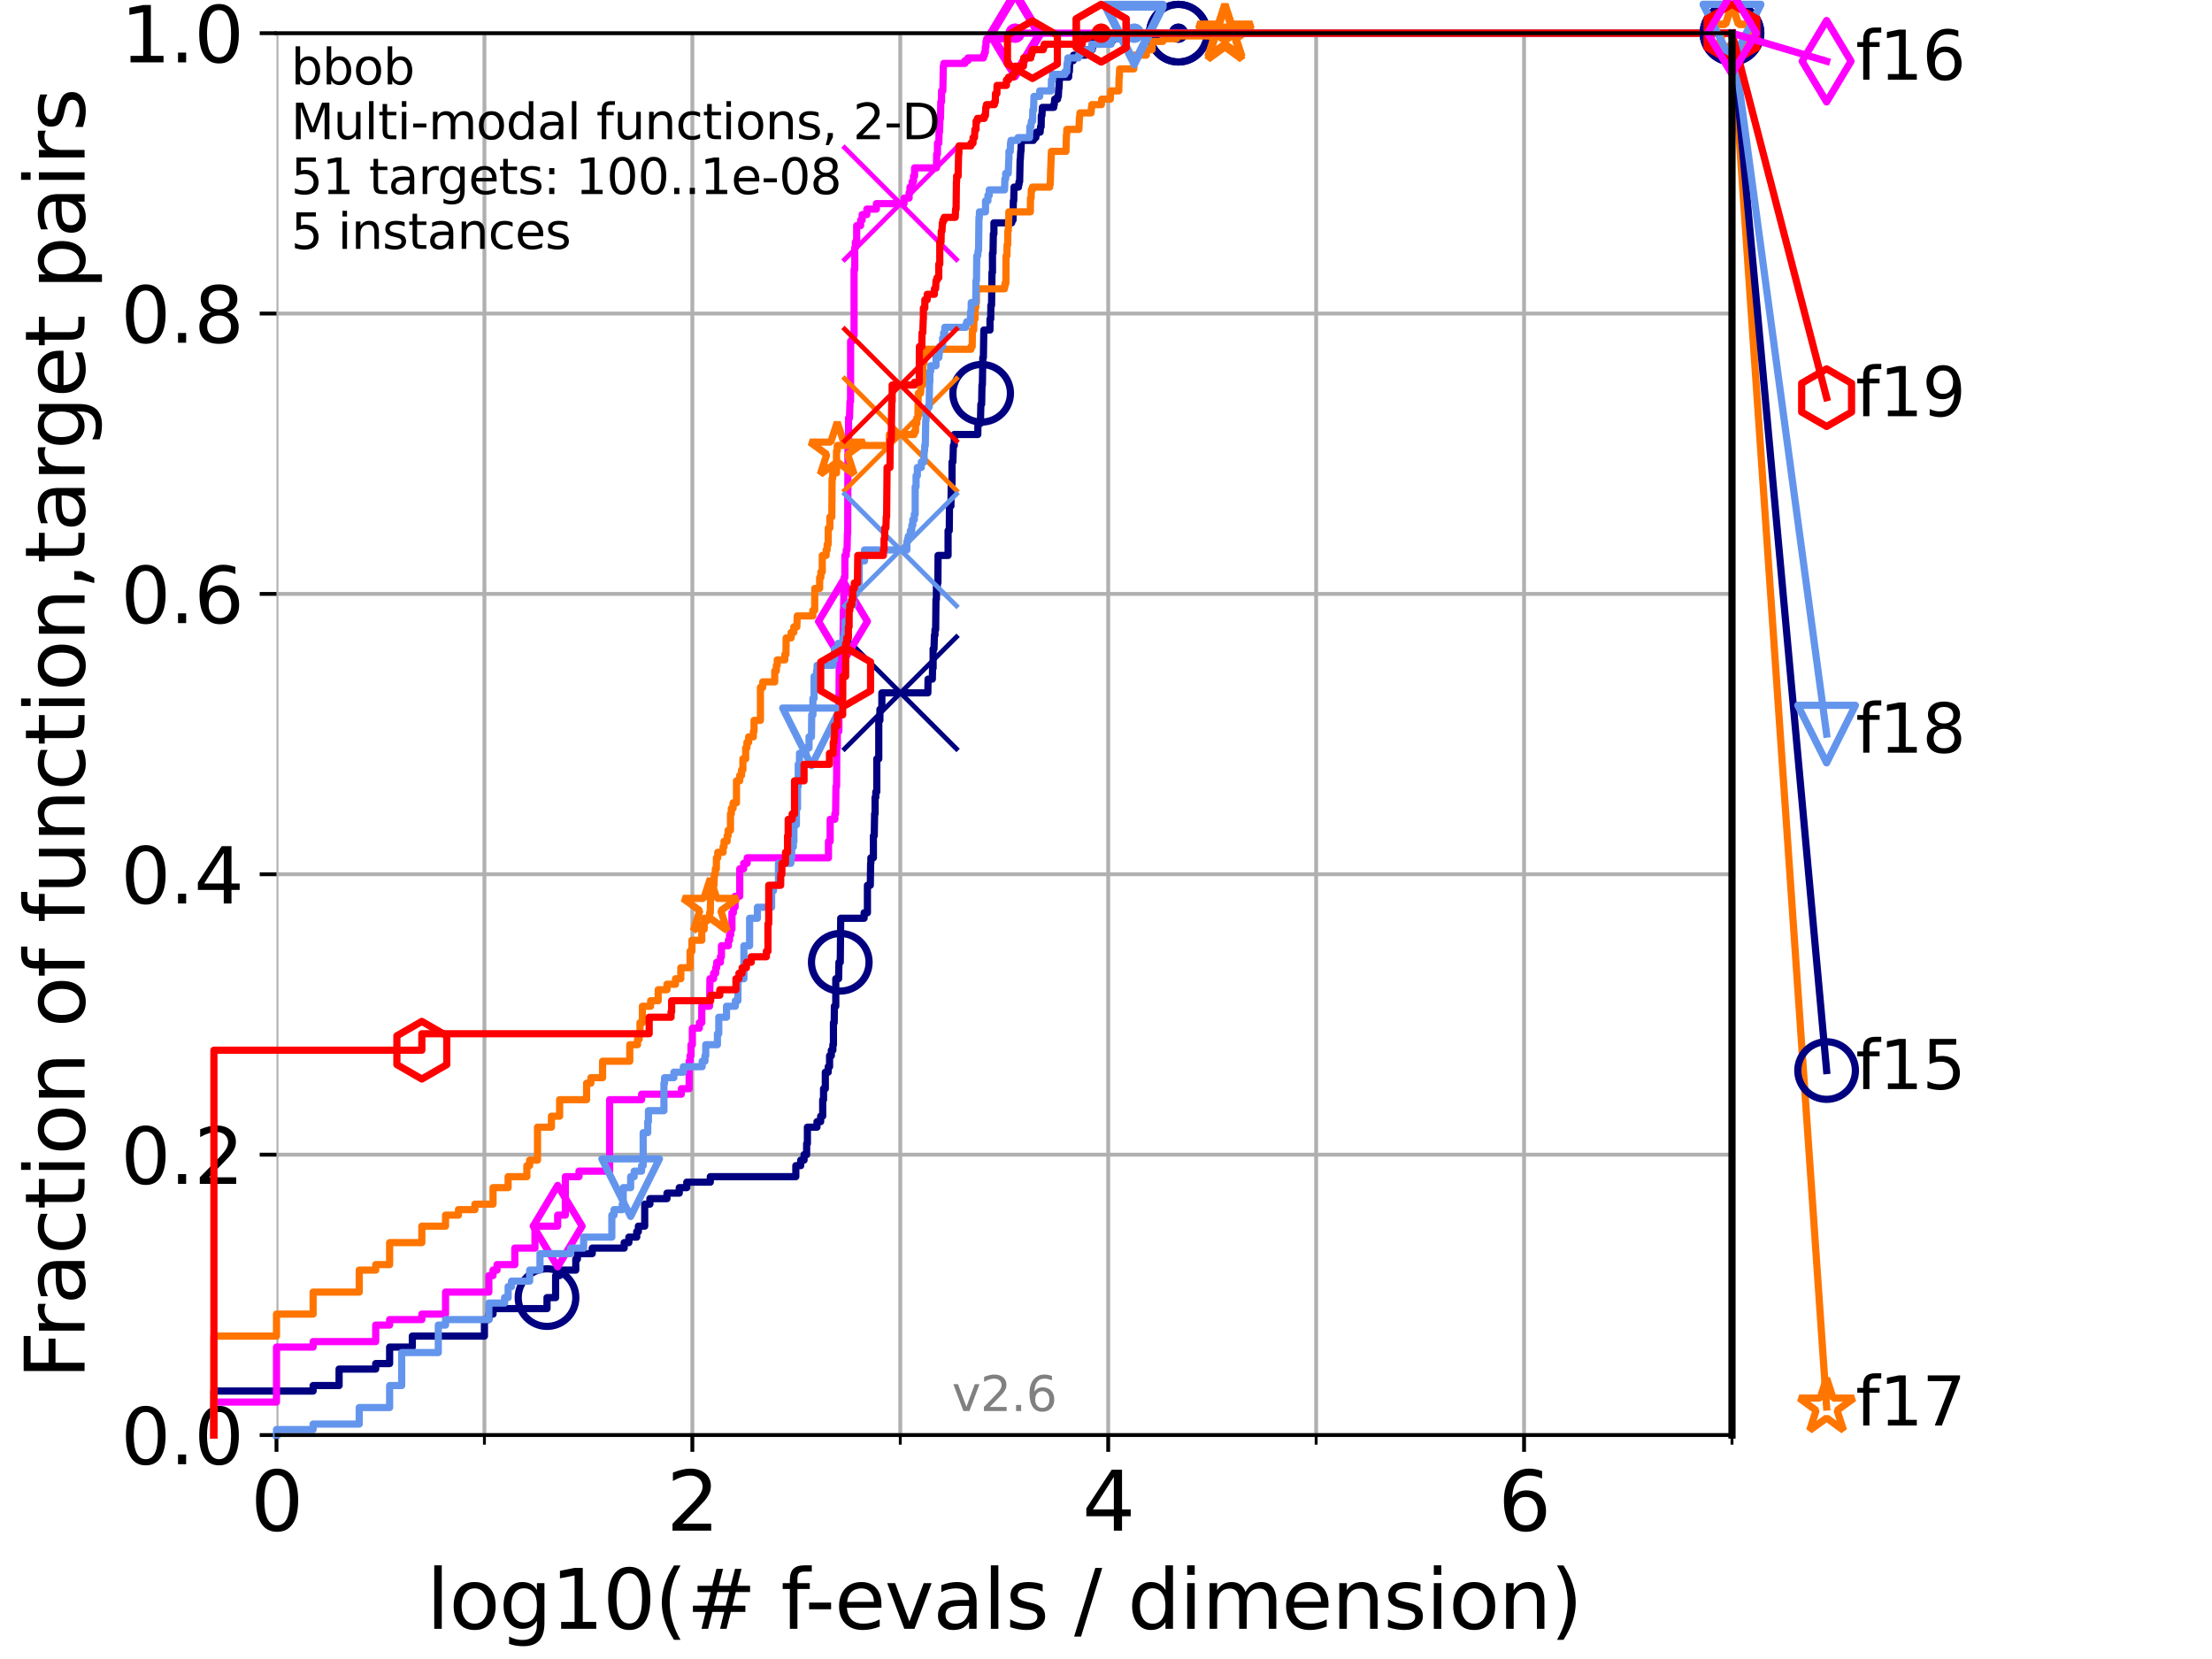<?xml version="1.0" encoding="utf-8" standalone="no"?>
<!DOCTYPE svg PUBLIC "-//W3C//DTD SVG 1.1//EN"
  "http://www.w3.org/Graphics/SVG/1.1/DTD/svg11.dtd">
<svg xmlns:xlink="http://www.w3.org/1999/xlink" width="460.8pt" height="345.6pt" viewBox="0 0 460.8 345.6" xmlns="http://www.w3.org/2000/svg" version="1.1">
 <defs>
  <style type="text/css">*{stroke-linejoin: round; stroke-linecap: butt}</style>
 </defs>
 <g id="figure_1">
  <g id="patch_1">
   <path d="M 0 345.6 
L 460.8 345.6 
L 460.8 0 
L 0 0 
z
" style="fill: #ffffff"/>
  </g>
  <g id="axes_1">
   <g id="patch_2">
    <path d="M 57.6 298.944 
L 360.806 298.944 
L 360.806 6.912 
L 57.6 6.912 
z
" style="fill: #ffffff"/>
   </g>
   <g id="matplotlib.axis_1">
    <g id="xtick_1">
     <g id="line2d_1">
      <path d="M 57.6 298.944 
L 57.6 6.912 
" clip-path="url(#pdfc0bfe20a)" style="fill: none; stroke: #b0b0b0; stroke-width: 0.8; stroke-linecap: square"/>
     </g>
     <g id="line2d_2">
      <defs>
       <path id="m60aa318641" d="M 0 0 
L 0 3.5 
" style="stroke: #000000; stroke-width: 0.8"/>
      </defs>
      <g>
       <use xlink:href="#m60aa318641" x="57.6" y="298.944" style="stroke: #000000; stroke-width: 0.8"/>
      </g>
     </g>
     <g id="text_1">
      <!-- 0 -->
      <g transform="translate(52.192 318.861)scale(0.17 -0.17)">
       <defs>
        <path id="DejaVuSans-30" d="M 2034 4250 
Q 1547 4250 1301 3770 
Q 1056 3291 1056 2328 
Q 1056 1369 1301 889 
Q 1547 409 2034 409 
Q 2525 409 2770 889 
Q 3016 1369 3016 2328 
Q 3016 3291 2770 3770 
Q 2525 4250 2034 4250 
z
M 2034 4750 
Q 2819 4750 3233 4129 
Q 3647 3509 3647 2328 
Q 3647 1150 3233 529 
Q 2819 -91 2034 -91 
Q 1250 -91 836 529 
Q 422 1150 422 2328 
Q 422 3509 836 4129 
Q 1250 4750 2034 4750 
z
" transform="scale(0.016)"/>
       </defs>
       <use xlink:href="#DejaVuSans-30"/>
      </g>
     </g>
    </g>
    <g id="xtick_2">
     <g id="line2d_3">
      <path d="M 144.23 298.944 
L 144.23 6.912 
" clip-path="url(#pdfc0bfe20a)" style="fill: none; stroke: #b0b0b0; stroke-width: 0.8; stroke-linecap: square"/>
     </g>
     <g id="line2d_4">
      <g>
       <use xlink:href="#m60aa318641" x="144.23" y="298.944" style="stroke: #000000; stroke-width: 0.8"/>
      </g>
     </g>
     <g id="text_2">
      <!-- 2 -->
      <g transform="translate(138.822 318.861)scale(0.17 -0.17)">
       <defs>
        <path id="DejaVuSans-32" d="M 1228 531 
L 3431 531 
L 3431 0 
L 469 0 
L 469 531 
Q 828 903 1448 1529 
Q 2069 2156 2228 2338 
Q 2531 2678 2651 2914 
Q 2772 3150 2772 3378 
Q 2772 3750 2511 3984 
Q 2250 4219 1831 4219 
Q 1534 4219 1204 4116 
Q 875 4013 500 3803 
L 500 4441 
Q 881 4594 1212 4672 
Q 1544 4750 1819 4750 
Q 2544 4750 2975 4387 
Q 3406 4025 3406 3419 
Q 3406 3131 3298 2873 
Q 3191 2616 2906 2266 
Q 2828 2175 2409 1742 
Q 1991 1309 1228 531 
z
" transform="scale(0.016)"/>
       </defs>
       <use xlink:href="#DejaVuSans-32"/>
      </g>
     </g>
    </g>
    <g id="xtick_3">
     <g id="line2d_5">
      <path d="M 230.861 298.944 
L 230.861 6.912 
" clip-path="url(#pdfc0bfe20a)" style="fill: none; stroke: #b0b0b0; stroke-width: 0.8; stroke-linecap: square"/>
     </g>
     <g id="line2d_6">
      <g>
       <use xlink:href="#m60aa318641" x="230.861" y="298.944" style="stroke: #000000; stroke-width: 0.8"/>
      </g>
     </g>
     <g id="text_3">
      <!-- 4 -->
      <g transform="translate(225.453 318.861)scale(0.17 -0.17)">
       <defs>
        <path id="DejaVuSans-34" d="M 2419 4116 
L 825 1625 
L 2419 1625 
L 2419 4116 
z
M 2253 4666 
L 3047 4666 
L 3047 1625 
L 3713 1625 
L 3713 1100 
L 3047 1100 
L 3047 0 
L 2419 0 
L 2419 1100 
L 313 1100 
L 313 1709 
L 2253 4666 
z
" transform="scale(0.016)"/>
       </defs>
       <use xlink:href="#DejaVuSans-34"/>
      </g>
     </g>
    </g>
    <g id="xtick_4">
     <g id="line2d_7">
      <path d="M 317.491 298.944 
L 317.491 6.912 
" clip-path="url(#pdfc0bfe20a)" style="fill: none; stroke: #b0b0b0; stroke-width: 0.8; stroke-linecap: square"/>
     </g>
     <g id="line2d_8">
      <g>
       <use xlink:href="#m60aa318641" x="317.491" y="298.944" style="stroke: #000000; stroke-width: 0.8"/>
      </g>
     </g>
     <g id="text_4">
      <!-- 6 -->
      <g transform="translate(312.083 318.861)scale(0.17 -0.17)">
       <defs>
        <path id="DejaVuSans-36" d="M 2113 2584 
Q 1688 2584 1439 2293 
Q 1191 2003 1191 1497 
Q 1191 994 1439 701 
Q 1688 409 2113 409 
Q 2538 409 2786 701 
Q 3034 994 3034 1497 
Q 3034 2003 2786 2293 
Q 2538 2584 2113 2584 
z
M 3366 4563 
L 3366 3988 
Q 3128 4100 2886 4159 
Q 2644 4219 2406 4219 
Q 1781 4219 1451 3797 
Q 1122 3375 1075 2522 
Q 1259 2794 1537 2939 
Q 1816 3084 2150 3084 
Q 2853 3084 3261 2657 
Q 3669 2231 3669 1497 
Q 3669 778 3244 343 
Q 2819 -91 2113 -91 
Q 1303 -91 875 529 
Q 447 1150 447 2328 
Q 447 3434 972 4092 
Q 1497 4750 2381 4750 
Q 2619 4750 2861 4703 
Q 3103 4656 3366 4563 
z
" transform="scale(0.016)"/>
       </defs>
       <use xlink:href="#DejaVuSans-36"/>
      </g>
     </g>
    </g>
    <g id="xtick_5">
     <g id="line2d_9">
      <path d="M 100.915 298.944 
L 100.915 6.912 
" clip-path="url(#pdfc0bfe20a)" style="fill: none; stroke: #b0b0b0; stroke-width: 0.8; stroke-linecap: square"/>
     </g>
     <g id="line2d_10">
      <defs>
       <path id="m392d70fc67" d="M 0 0 
L 0 2 
" style="stroke: #000000; stroke-width: 0.6"/>
      </defs>
      <g>
       <use xlink:href="#m392d70fc67" x="100.915" y="298.944" style="stroke: #000000; stroke-width: 0.6"/>
      </g>
     </g>
    </g>
    <g id="xtick_6">
     <g id="line2d_11">
      <path d="M 187.546 298.944 
L 187.546 6.912 
" clip-path="url(#pdfc0bfe20a)" style="fill: none; stroke: #b0b0b0; stroke-width: 0.8; stroke-linecap: square"/>
     </g>
     <g id="line2d_12">
      <g>
       <use xlink:href="#m392d70fc67" x="187.546" y="298.944" style="stroke: #000000; stroke-width: 0.6"/>
      </g>
     </g>
    </g>
    <g id="xtick_7">
     <g id="line2d_13">
      <path d="M 274.176 298.944 
L 274.176 6.912 
" clip-path="url(#pdfc0bfe20a)" style="fill: none; stroke: #b0b0b0; stroke-width: 0.8; stroke-linecap: square"/>
     </g>
     <g id="line2d_14">
      <g>
       <use xlink:href="#m392d70fc67" x="274.176" y="298.944" style="stroke: #000000; stroke-width: 0.6"/>
      </g>
     </g>
    </g>
    <g id="xtick_8">
     <g id="line2d_15">
      <path d="M 360.806 298.944 
L 360.806 6.912 
" clip-path="url(#pdfc0bfe20a)" style="fill: none; stroke: #b0b0b0; stroke-width: 0.8; stroke-linecap: square"/>
     </g>
     <g id="line2d_16">
      <g>
       <use xlink:href="#m392d70fc67" x="360.806" y="298.944" style="stroke: #000000; stroke-width: 0.6"/>
      </g>
     </g>
    </g>
    <g id="text_5">
     <!-- log10(# f-evals / dimension) -->
     <g transform="translate(88.823 339.314)scale(0.17 -0.17)">
      <defs>
       <path id="DejaVuSans-6c" d="M 603 4863 
L 1178 4863 
L 1178 0 
L 603 0 
L 603 4863 
z
" transform="scale(0.016)"/>
       <path id="DejaVuSans-6f" d="M 1959 3097 
Q 1497 3097 1228 2736 
Q 959 2375 959 1747 
Q 959 1119 1226 758 
Q 1494 397 1959 397 
Q 2419 397 2687 759 
Q 2956 1122 2956 1747 
Q 2956 2369 2687 2733 
Q 2419 3097 1959 3097 
z
M 1959 3584 
Q 2709 3584 3137 3096 
Q 3566 2609 3566 1747 
Q 3566 888 3137 398 
Q 2709 -91 1959 -91 
Q 1206 -91 779 398 
Q 353 888 353 1747 
Q 353 2609 779 3096 
Q 1206 3584 1959 3584 
z
" transform="scale(0.016)"/>
       <path id="DejaVuSans-67" d="M 2906 1791 
Q 2906 2416 2648 2759 
Q 2391 3103 1925 3103 
Q 1463 3103 1205 2759 
Q 947 2416 947 1791 
Q 947 1169 1205 825 
Q 1463 481 1925 481 
Q 2391 481 2648 825 
Q 2906 1169 2906 1791 
z
M 3481 434 
Q 3481 -459 3084 -895 
Q 2688 -1331 1869 -1331 
Q 1566 -1331 1297 -1286 
Q 1028 -1241 775 -1147 
L 775 -588 
Q 1028 -725 1275 -790 
Q 1522 -856 1778 -856 
Q 2344 -856 2625 -561 
Q 2906 -266 2906 331 
L 2906 616 
Q 2728 306 2450 153 
Q 2172 0 1784 0 
Q 1141 0 747 490 
Q 353 981 353 1791 
Q 353 2603 747 3093 
Q 1141 3584 1784 3584 
Q 2172 3584 2450 3431 
Q 2728 3278 2906 2969 
L 2906 3500 
L 3481 3500 
L 3481 434 
z
" transform="scale(0.016)"/>
       <path id="DejaVuSans-31" d="M 794 531 
L 1825 531 
L 1825 4091 
L 703 3866 
L 703 4441 
L 1819 4666 
L 2450 4666 
L 2450 531 
L 3481 531 
L 3481 0 
L 794 0 
L 794 531 
z
" transform="scale(0.016)"/>
       <path id="DejaVuSans-28" d="M 1984 4856 
Q 1566 4138 1362 3434 
Q 1159 2731 1159 2009 
Q 1159 1288 1364 580 
Q 1569 -128 1984 -844 
L 1484 -844 
Q 1016 -109 783 600 
Q 550 1309 550 2009 
Q 550 2706 781 3412 
Q 1013 4119 1484 4856 
L 1984 4856 
z
" transform="scale(0.016)"/>
       <path id="DejaVuSans-23" d="M 3272 2816 
L 2363 2816 
L 2100 1772 
L 3016 1772 
L 3272 2816 
z
M 2803 4594 
L 2478 3297 
L 3391 3297 
L 3719 4594 
L 4219 4594 
L 3897 3297 
L 4872 3297 
L 4872 2816 
L 3775 2816 
L 3519 1772 
L 4513 1772 
L 4513 1294 
L 3397 1294 
L 3072 0 
L 2572 0 
L 2894 1294 
L 1978 1294 
L 1656 0 
L 1153 0 
L 1478 1294 
L 494 1294 
L 494 1772 
L 1594 1772 
L 1856 2816 
L 850 2816 
L 850 3297 
L 1978 3297 
L 2297 4594 
L 2803 4594 
z
" transform="scale(0.016)"/>
       <path id="DejaVuSans-20" transform="scale(0.016)"/>
       <path id="DejaVuSans-66" d="M 2375 4863 
L 2375 4384 
L 1825 4384 
Q 1516 4384 1395 4259 
Q 1275 4134 1275 3809 
L 1275 3500 
L 2222 3500 
L 2222 3053 
L 1275 3053 
L 1275 0 
L 697 0 
L 697 3053 
L 147 3053 
L 147 3500 
L 697 3500 
L 697 3744 
Q 697 4328 969 4595 
Q 1241 4863 1831 4863 
L 2375 4863 
z
" transform="scale(0.016)"/>
       <path id="DejaVuSans-2d" d="M 313 2009 
L 1997 2009 
L 1997 1497 
L 313 1497 
L 313 2009 
z
" transform="scale(0.016)"/>
       <path id="DejaVuSans-65" d="M 3597 1894 
L 3597 1613 
L 953 1613 
Q 991 1019 1311 708 
Q 1631 397 2203 397 
Q 2534 397 2845 478 
Q 3156 559 3463 722 
L 3463 178 
Q 3153 47 2828 -22 
Q 2503 -91 2169 -91 
Q 1331 -91 842 396 
Q 353 884 353 1716 
Q 353 2575 817 3079 
Q 1281 3584 2069 3584 
Q 2775 3584 3186 3129 
Q 3597 2675 3597 1894 
z
M 3022 2063 
Q 3016 2534 2758 2815 
Q 2500 3097 2075 3097 
Q 1594 3097 1305 2825 
Q 1016 2553 972 2059 
L 3022 2063 
z
" transform="scale(0.016)"/>
       <path id="DejaVuSans-76" d="M 191 3500 
L 800 3500 
L 1894 563 
L 2988 3500 
L 3597 3500 
L 2284 0 
L 1503 0 
L 191 3500 
z
" transform="scale(0.016)"/>
       <path id="DejaVuSans-61" d="M 2194 1759 
Q 1497 1759 1228 1600 
Q 959 1441 959 1056 
Q 959 750 1161 570 
Q 1363 391 1709 391 
Q 2188 391 2477 730 
Q 2766 1069 2766 1631 
L 2766 1759 
L 2194 1759 
z
M 3341 1997 
L 3341 0 
L 2766 0 
L 2766 531 
Q 2569 213 2275 61 
Q 1981 -91 1556 -91 
Q 1019 -91 701 211 
Q 384 513 384 1019 
Q 384 1609 779 1909 
Q 1175 2209 1959 2209 
L 2766 2209 
L 2766 2266 
Q 2766 2663 2505 2880 
Q 2244 3097 1772 3097 
Q 1472 3097 1187 3025 
Q 903 2953 641 2809 
L 641 3341 
Q 956 3463 1253 3523 
Q 1550 3584 1831 3584 
Q 2591 3584 2966 3190 
Q 3341 2797 3341 1997 
z
" transform="scale(0.016)"/>
       <path id="DejaVuSans-73" d="M 2834 3397 
L 2834 2853 
Q 2591 2978 2328 3040 
Q 2066 3103 1784 3103 
Q 1356 3103 1142 2972 
Q 928 2841 928 2578 
Q 928 2378 1081 2264 
Q 1234 2150 1697 2047 
L 1894 2003 
Q 2506 1872 2764 1633 
Q 3022 1394 3022 966 
Q 3022 478 2636 193 
Q 2250 -91 1575 -91 
Q 1294 -91 989 -36 
Q 684 19 347 128 
L 347 722 
Q 666 556 975 473 
Q 1284 391 1588 391 
Q 1994 391 2212 530 
Q 2431 669 2431 922 
Q 2431 1156 2273 1281 
Q 2116 1406 1581 1522 
L 1381 1569 
Q 847 1681 609 1914 
Q 372 2147 372 2553 
Q 372 3047 722 3315 
Q 1072 3584 1716 3584 
Q 2034 3584 2315 3537 
Q 2597 3491 2834 3397 
z
" transform="scale(0.016)"/>
       <path id="DejaVuSans-2f" d="M 1625 4666 
L 2156 4666 
L 531 -594 
L 0 -594 
L 1625 4666 
z
" transform="scale(0.016)"/>
       <path id="DejaVuSans-64" d="M 2906 2969 
L 2906 4863 
L 3481 4863 
L 3481 0 
L 2906 0 
L 2906 525 
Q 2725 213 2448 61 
Q 2172 -91 1784 -91 
Q 1150 -91 751 415 
Q 353 922 353 1747 
Q 353 2572 751 3078 
Q 1150 3584 1784 3584 
Q 2172 3584 2448 3432 
Q 2725 3281 2906 2969 
z
M 947 1747 
Q 947 1113 1208 752 
Q 1469 391 1925 391 
Q 2381 391 2643 752 
Q 2906 1113 2906 1747 
Q 2906 2381 2643 2742 
Q 2381 3103 1925 3103 
Q 1469 3103 1208 2742 
Q 947 2381 947 1747 
z
" transform="scale(0.016)"/>
       <path id="DejaVuSans-69" d="M 603 3500 
L 1178 3500 
L 1178 0 
L 603 0 
L 603 3500 
z
M 603 4863 
L 1178 4863 
L 1178 4134 
L 603 4134 
L 603 4863 
z
" transform="scale(0.016)"/>
       <path id="DejaVuSans-6d" d="M 3328 2828 
Q 3544 3216 3844 3400 
Q 4144 3584 4550 3584 
Q 5097 3584 5394 3201 
Q 5691 2819 5691 2113 
L 5691 0 
L 5113 0 
L 5113 2094 
Q 5113 2597 4934 2840 
Q 4756 3084 4391 3084 
Q 3944 3084 3684 2787 
Q 3425 2491 3425 1978 
L 3425 0 
L 2847 0 
L 2847 2094 
Q 2847 2600 2669 2842 
Q 2491 3084 2119 3084 
Q 1678 3084 1418 2786 
Q 1159 2488 1159 1978 
L 1159 0 
L 581 0 
L 581 3500 
L 1159 3500 
L 1159 2956 
Q 1356 3278 1631 3431 
Q 1906 3584 2284 3584 
Q 2666 3584 2933 3390 
Q 3200 3197 3328 2828 
z
" transform="scale(0.016)"/>
       <path id="DejaVuSans-6e" d="M 3513 2113 
L 3513 0 
L 2938 0 
L 2938 2094 
Q 2938 2591 2744 2837 
Q 2550 3084 2163 3084 
Q 1697 3084 1428 2787 
Q 1159 2491 1159 1978 
L 1159 0 
L 581 0 
L 581 3500 
L 1159 3500 
L 1159 2956 
Q 1366 3272 1645 3428 
Q 1925 3584 2291 3584 
Q 2894 3584 3203 3211 
Q 3513 2838 3513 2113 
z
" transform="scale(0.016)"/>
       <path id="DejaVuSans-29" d="M 513 4856 
L 1013 4856 
Q 1481 4119 1714 3412 
Q 1947 2706 1947 2009 
Q 1947 1309 1714 600 
Q 1481 -109 1013 -844 
L 513 -844 
Q 928 -128 1133 580 
Q 1338 1288 1338 2009 
Q 1338 2731 1133 3434 
Q 928 4138 513 4856 
z
" transform="scale(0.016)"/>
      </defs>
      <use xlink:href="#DejaVuSans-6c"/>
      <use xlink:href="#DejaVuSans-6f" x="27.783"/>
      <use xlink:href="#DejaVuSans-67" x="88.965"/>
      <use xlink:href="#DejaVuSans-31" x="152.441"/>
      <use xlink:href="#DejaVuSans-30" x="216.064"/>
      <use xlink:href="#DejaVuSans-28" x="279.688"/>
      <use xlink:href="#DejaVuSans-23" x="318.701"/>
      <use xlink:href="#DejaVuSans-20" x="402.49"/>
      <use xlink:href="#DejaVuSans-66" x="434.277"/>
      <use xlink:href="#DejaVuSans-2d" x="463.982"/>
      <use xlink:href="#DejaVuSans-65" x="500.066"/>
      <use xlink:href="#DejaVuSans-76" x="561.59"/>
      <use xlink:href="#DejaVuSans-61" x="620.77"/>
      <use xlink:href="#DejaVuSans-6c" x="682.049"/>
      <use xlink:href="#DejaVuSans-73" x="709.832"/>
      <use xlink:href="#DejaVuSans-20" x="761.932"/>
      <use xlink:href="#DejaVuSans-2f" x="793.719"/>
      <use xlink:href="#DejaVuSans-20" x="827.41"/>
      <use xlink:href="#DejaVuSans-64" x="859.197"/>
      <use xlink:href="#DejaVuSans-69" x="922.674"/>
      <use xlink:href="#DejaVuSans-6d" x="950.457"/>
      <use xlink:href="#DejaVuSans-65" x="1047.869"/>
      <use xlink:href="#DejaVuSans-6e" x="1109.393"/>
      <use xlink:href="#DejaVuSans-73" x="1172.771"/>
      <use xlink:href="#DejaVuSans-69" x="1224.871"/>
      <use xlink:href="#DejaVuSans-6f" x="1252.654"/>
      <use xlink:href="#DejaVuSans-6e" x="1313.836"/>
      <use xlink:href="#DejaVuSans-29" x="1377.215"/>
     </g>
    </g>
   </g>
   <g id="matplotlib.axis_2">
    <g id="ytick_1">
     <g id="line2d_17">
      <path d="M 57.6 298.944 
L 360.806 298.944 
" clip-path="url(#pdfc0bfe20a)" style="fill: none; stroke: #b0b0b0; stroke-width: 0.8; stroke-linecap: square"/>
     </g>
     <g id="line2d_18">
      <defs>
       <path id="m586297b984" d="M 0 0 
L -3.5 0 
" style="stroke: #000000; stroke-width: 0.8"/>
      </defs>
      <g>
       <use xlink:href="#m586297b984" x="57.6" y="298.944" style="stroke: #000000; stroke-width: 0.8"/>
      </g>
     </g>
     <g id="text_6">
      <!-- 0.0 -->
      <g transform="translate(25.155 305.023)scale(0.16 -0.16)">
       <defs>
        <path id="DejaVuSans-2e" d="M 684 794 
L 1344 794 
L 1344 0 
L 684 0 
L 684 794 
z
" transform="scale(0.016)"/>
       </defs>
       <use xlink:href="#DejaVuSans-30"/>
       <use xlink:href="#DejaVuSans-2e" x="63.623"/>
       <use xlink:href="#DejaVuSans-30" x="95.41"/>
      </g>
     </g>
    </g>
    <g id="ytick_2">
     <g id="line2d_19">
      <path d="M 57.6 240.538 
L 360.806 240.538 
" clip-path="url(#pdfc0bfe20a)" style="fill: none; stroke: #b0b0b0; stroke-width: 0.8; stroke-linecap: square"/>
     </g>
     <g id="line2d_20">
      <g>
       <use xlink:href="#m586297b984" x="57.6" y="240.538" style="stroke: #000000; stroke-width: 0.8"/>
      </g>
     </g>
     <g id="text_7">
      <!-- 0.2 -->
      <g transform="translate(25.155 246.616)scale(0.16 -0.16)">
       <use xlink:href="#DejaVuSans-30"/>
       <use xlink:href="#DejaVuSans-2e" x="63.623"/>
       <use xlink:href="#DejaVuSans-32" x="95.41"/>
      </g>
     </g>
    </g>
    <g id="ytick_3">
     <g id="line2d_21">
      <path d="M 57.6 182.131 
L 360.806 182.131 
" clip-path="url(#pdfc0bfe20a)" style="fill: none; stroke: #b0b0b0; stroke-width: 0.8; stroke-linecap: square"/>
     </g>
     <g id="line2d_22">
      <g>
       <use xlink:href="#m586297b984" x="57.6" y="182.131" style="stroke: #000000; stroke-width: 0.8"/>
      </g>
     </g>
     <g id="text_8">
      <!-- 0.4 -->
      <g transform="translate(25.155 188.21)scale(0.16 -0.16)">
       <use xlink:href="#DejaVuSans-30"/>
       <use xlink:href="#DejaVuSans-2e" x="63.623"/>
       <use xlink:href="#DejaVuSans-34" x="95.41"/>
      </g>
     </g>
    </g>
    <g id="ytick_4">
     <g id="line2d_23">
      <path d="M 57.6 123.725 
L 360.806 123.725 
" clip-path="url(#pdfc0bfe20a)" style="fill: none; stroke: #b0b0b0; stroke-width: 0.8; stroke-linecap: square"/>
     </g>
     <g id="line2d_24">
      <g>
       <use xlink:href="#m586297b984" x="57.6" y="123.725" style="stroke: #000000; stroke-width: 0.8"/>
      </g>
     </g>
     <g id="text_9">
      <!-- 0.6 -->
      <g transform="translate(25.155 129.804)scale(0.16 -0.16)">
       <use xlink:href="#DejaVuSans-30"/>
       <use xlink:href="#DejaVuSans-2e" x="63.623"/>
       <use xlink:href="#DejaVuSans-36" x="95.41"/>
      </g>
     </g>
    </g>
    <g id="ytick_5">
     <g id="line2d_25">
      <path d="M 57.6 65.318 
L 360.806 65.318 
" clip-path="url(#pdfc0bfe20a)" style="fill: none; stroke: #b0b0b0; stroke-width: 0.8; stroke-linecap: square"/>
     </g>
     <g id="line2d_26">
      <g>
       <use xlink:href="#m586297b984" x="57.6" y="65.318" style="stroke: #000000; stroke-width: 0.8"/>
      </g>
     </g>
     <g id="text_10">
      <!-- 0.8 -->
      <g transform="translate(25.155 71.397)scale(0.16 -0.16)">
       <defs>
        <path id="DejaVuSans-38" d="M 2034 2216 
Q 1584 2216 1326 1975 
Q 1069 1734 1069 1313 
Q 1069 891 1326 650 
Q 1584 409 2034 409 
Q 2484 409 2743 651 
Q 3003 894 3003 1313 
Q 3003 1734 2745 1975 
Q 2488 2216 2034 2216 
z
M 1403 2484 
Q 997 2584 770 2862 
Q 544 3141 544 3541 
Q 544 4100 942 4425 
Q 1341 4750 2034 4750 
Q 2731 4750 3128 4425 
Q 3525 4100 3525 3541 
Q 3525 3141 3298 2862 
Q 3072 2584 2669 2484 
Q 3125 2378 3379 2068 
Q 3634 1759 3634 1313 
Q 3634 634 3220 271 
Q 2806 -91 2034 -91 
Q 1263 -91 848 271 
Q 434 634 434 1313 
Q 434 1759 690 2068 
Q 947 2378 1403 2484 
z
M 1172 3481 
Q 1172 3119 1398 2916 
Q 1625 2713 2034 2713 
Q 2441 2713 2670 2916 
Q 2900 3119 2900 3481 
Q 2900 3844 2670 4047 
Q 2441 4250 2034 4250 
Q 1625 4250 1398 4047 
Q 1172 3844 1172 3481 
z
" transform="scale(0.016)"/>
       </defs>
       <use xlink:href="#DejaVuSans-30"/>
       <use xlink:href="#DejaVuSans-2e" x="63.623"/>
       <use xlink:href="#DejaVuSans-38" x="95.41"/>
      </g>
     </g>
    </g>
    <g id="ytick_6">
     <g id="line2d_27">
      <path d="M 57.6 6.912 
L 360.806 6.912 
" clip-path="url(#pdfc0bfe20a)" style="fill: none; stroke: #b0b0b0; stroke-width: 0.8; stroke-linecap: square"/>
     </g>
     <g id="line2d_28">
      <g>
       <use xlink:href="#m586297b984" x="57.6" y="6.912" style="stroke: #000000; stroke-width: 0.8"/>
      </g>
     </g>
     <g id="text_11">
      <!-- 1.0 -->
      <g transform="translate(25.155 12.991)scale(0.16 -0.16)">
       <use xlink:href="#DejaVuSans-31"/>
       <use xlink:href="#DejaVuSans-2e" x="63.623"/>
       <use xlink:href="#DejaVuSans-30" x="95.41"/>
      </g>
     </g>
    </g>
    <g id="text_12">
     <!-- Fraction of function,target pairs -->
     <g transform="translate(17.62 287.313)rotate(-90)scale(0.17 -0.17)">
      <defs>
       <path id="DejaVuSans-46" d="M 628 4666 
L 3309 4666 
L 3309 4134 
L 1259 4134 
L 1259 2759 
L 3109 2759 
L 3109 2228 
L 1259 2228 
L 1259 0 
L 628 0 
L 628 4666 
z
" transform="scale(0.016)"/>
       <path id="DejaVuSans-72" d="M 2631 2963 
Q 2534 3019 2420 3045 
Q 2306 3072 2169 3072 
Q 1681 3072 1420 2755 
Q 1159 2438 1159 1844 
L 1159 0 
L 581 0 
L 581 3500 
L 1159 3500 
L 1159 2956 
Q 1341 3275 1631 3429 
Q 1922 3584 2338 3584 
Q 2397 3584 2469 3576 
Q 2541 3569 2628 3553 
L 2631 2963 
z
" transform="scale(0.016)"/>
       <path id="DejaVuSans-63" d="M 3122 3366 
L 3122 2828 
Q 2878 2963 2633 3030 
Q 2388 3097 2138 3097 
Q 1578 3097 1268 2742 
Q 959 2388 959 1747 
Q 959 1106 1268 751 
Q 1578 397 2138 397 
Q 2388 397 2633 464 
Q 2878 531 3122 666 
L 3122 134 
Q 2881 22 2623 -34 
Q 2366 -91 2075 -91 
Q 1284 -91 818 406 
Q 353 903 353 1747 
Q 353 2603 823 3093 
Q 1294 3584 2113 3584 
Q 2378 3584 2631 3529 
Q 2884 3475 3122 3366 
z
" transform="scale(0.016)"/>
       <path id="DejaVuSans-74" d="M 1172 4494 
L 1172 3500 
L 2356 3500 
L 2356 3053 
L 1172 3053 
L 1172 1153 
Q 1172 725 1289 603 
Q 1406 481 1766 481 
L 2356 481 
L 2356 0 
L 1766 0 
Q 1100 0 847 248 
Q 594 497 594 1153 
L 594 3053 
L 172 3053 
L 172 3500 
L 594 3500 
L 594 4494 
L 1172 4494 
z
" transform="scale(0.016)"/>
       <path id="DejaVuSans-75" d="M 544 1381 
L 544 3500 
L 1119 3500 
L 1119 1403 
Q 1119 906 1312 657 
Q 1506 409 1894 409 
Q 2359 409 2629 706 
Q 2900 1003 2900 1516 
L 2900 3500 
L 3475 3500 
L 3475 0 
L 2900 0 
L 2900 538 
Q 2691 219 2414 64 
Q 2138 -91 1772 -91 
Q 1169 -91 856 284 
Q 544 659 544 1381 
z
M 1991 3584 
L 1991 3584 
z
" transform="scale(0.016)"/>
       <path id="DejaVuSans-2c" d="M 750 794 
L 1409 794 
L 1409 256 
L 897 -744 
L 494 -744 
L 750 256 
L 750 794 
z
" transform="scale(0.016)"/>
       <path id="DejaVuSans-70" d="M 1159 525 
L 1159 -1331 
L 581 -1331 
L 581 3500 
L 1159 3500 
L 1159 2969 
Q 1341 3281 1617 3432 
Q 1894 3584 2278 3584 
Q 2916 3584 3314 3078 
Q 3713 2572 3713 1747 
Q 3713 922 3314 415 
Q 2916 -91 2278 -91 
Q 1894 -91 1617 61 
Q 1341 213 1159 525 
z
M 3116 1747 
Q 3116 2381 2855 2742 
Q 2594 3103 2138 3103 
Q 1681 3103 1420 2742 
Q 1159 2381 1159 1747 
Q 1159 1113 1420 752 
Q 1681 391 2138 391 
Q 2594 391 2855 752 
Q 3116 1113 3116 1747 
z
" transform="scale(0.016)"/>
      </defs>
      <use xlink:href="#DejaVuSans-46"/>
      <use xlink:href="#DejaVuSans-72" x="50.27"/>
      <use xlink:href="#DejaVuSans-61" x="91.383"/>
      <use xlink:href="#DejaVuSans-63" x="152.662"/>
      <use xlink:href="#DejaVuSans-74" x="207.643"/>
      <use xlink:href="#DejaVuSans-69" x="246.852"/>
      <use xlink:href="#DejaVuSans-6f" x="274.635"/>
      <use xlink:href="#DejaVuSans-6e" x="335.816"/>
      <use xlink:href="#DejaVuSans-20" x="399.195"/>
      <use xlink:href="#DejaVuSans-6f" x="430.982"/>
      <use xlink:href="#DejaVuSans-66" x="492.164"/>
      <use xlink:href="#DejaVuSans-20" x="527.369"/>
      <use xlink:href="#DejaVuSans-66" x="559.156"/>
      <use xlink:href="#DejaVuSans-75" x="594.361"/>
      <use xlink:href="#DejaVuSans-6e" x="657.74"/>
      <use xlink:href="#DejaVuSans-63" x="721.119"/>
      <use xlink:href="#DejaVuSans-74" x="776.1"/>
      <use xlink:href="#DejaVuSans-69" x="815.309"/>
      <use xlink:href="#DejaVuSans-6f" x="843.092"/>
      <use xlink:href="#DejaVuSans-6e" x="904.273"/>
      <use xlink:href="#DejaVuSans-2c" x="967.652"/>
      <use xlink:href="#DejaVuSans-74" x="999.439"/>
      <use xlink:href="#DejaVuSans-61" x="1038.648"/>
      <use xlink:href="#DejaVuSans-72" x="1099.928"/>
      <use xlink:href="#DejaVuSans-67" x="1139.291"/>
      <use xlink:href="#DejaVuSans-65" x="1202.768"/>
      <use xlink:href="#DejaVuSans-74" x="1264.291"/>
      <use xlink:href="#DejaVuSans-20" x="1303.5"/>
      <use xlink:href="#DejaVuSans-70" x="1335.287"/>
      <use xlink:href="#DejaVuSans-61" x="1398.764"/>
      <use xlink:href="#DejaVuSans-69" x="1460.043"/>
      <use xlink:href="#DejaVuSans-72" x="1487.826"/>
      <use xlink:href="#DejaVuSans-73" x="1528.939"/>
     </g>
    </g>
   </g>
   <g id="line2d_29">
    <defs>
     <path id="m827944b42b" d="M 0 1.5 
C 0.398 1.5 0.779 1.342 1.061 1.061 
C 1.342 0.779 1.5 0.398 1.5 0 
C 1.5 -0.398 1.342 -0.779 1.061 -1.061 
C 0.779 -1.342 0.398 -1.5 0 -1.5 
C -0.398 -1.5 -0.779 -1.342 -1.061 -1.061 
C -1.342 -0.779 -1.5 -0.398 -1.5 0 
C -1.5 0.398 -1.342 0.779 -1.061 1.061 
C -0.779 1.342 -0.398 1.5 0 1.5 
z
" style="stroke: #000080"/>
    </defs>
    <g>
     <use xlink:href="#m827944b42b" x="245.476" y="6.912" style="fill: #000080; stroke: #000080"/>
     <use xlink:href="#m827944b42b" x="245.476" y="6.912" style="fill: #000080; stroke: #000080"/>
    </g>
   </g>
   <g id="line2d_30">
    <path d="M 44.561 298.944 
L 44.561 289.782 
L 65.227 289.782 
L 65.227 288.637 
L 70.639 288.637 
L 70.639 285.201 
L 78.267 285.201 
L 78.267 284.056 
L 81.166 284.056 
L 81.166 280.62 
L 85.894 280.62 
L 85.894 278.33 
L 100.915 278.33 
L 100.915 274.894 
L 101.833 274.894 
L 101.833 273.749 
L 102.708 273.749 
L 102.708 272.604 
L 113.954 272.604 
L 113.954 270.313 
L 115.747 270.313 
L 115.747 265.733 
L 116.584 265.733 
L 116.584 264.587 
L 119.945 264.587 
L 119.945 262.297 
L 120.284 262.297 
L 120.284 261.152 
L 123.375 261.152 
L 123.375 260.006 
L 130.027 260.006 
L 130.027 258.861 
L 131.002 258.861 
L 131.002 257.716 
L 132.639 257.716 
L 132.639 256.571 
L 132.984 256.571 
L 132.984 255.426 
L 134.305 255.426 
L 134.305 250.845 
L 135.389 250.845 
L 135.389 249.699 
L 138.944 249.699 
L 138.944 248.554 
L 141.502 248.554 
L 141.502 247.409 
L 143.066 247.409 
L 143.066 246.264 
L 147.971 246.264 
L 147.971 245.118 
L 165.785 245.118 
L 165.785 242.828 
L 166.804 242.828 
L 166.804 241.683 
L 167.499 241.683 
L 167.499 240.538 
L 168.037 240.538 
L 168.037 238.247 
L 168.196 238.247 
L 168.196 234.811 
L 170.191 234.811 
L 170.191 233.666 
L 170.956 233.666 
L 170.956 232.521 
L 171.383 232.521 
L 171.383 229.085 
L 171.56 229.085 
L 171.56 226.795 
L 171.93 226.795 
L 171.93 223.359 
L 172.524 223.359 
L 172.524 222.214 
L 172.815 222.214 
L 172.815 219.924 
L 173.182 219.924 
L 173.182 218.778 
L 173.502 218.778 
L 173.502 217.633 
L 173.621 217.633 
L 173.621 213.052 
L 173.778 213.052 
L 173.817 209.617 
L 174.107 209.617 
L 174.107 203.89 
L 174.694 203.89 
L 174.768 200.455 
L 175.044 200.455 
L 175.135 191.293 
L 180.012 191.293 
L 180.012 190.148 
L 180.701 190.148 
L 180.701 184.422 
L 181.3 184.422 
L 181.366 179.841 
L 181.418 179.841 
L 181.418 178.696 
L 181.945 178.696 
L 181.945 174.115 
L 182.121 174.115 
L 182.196 169.534 
L 182.296 169.534 
L 182.296 166.098 
L 182.445 166.098 
L 182.445 164.953 
L 182.653 164.953 
L 182.653 158.082 
L 183.064 158.082 
L 183.064 150.065 
L 183.301 150.065 
L 183.301 147.774 
L 183.709 147.774 
L 183.709 144.339 
L 193.288 144.339 
L 193.33 141.476 
L 194.221 141.476 
L 194.274 139.185 
L 194.385 139.185 
L 194.385 135.177 
L 194.568 135.177 
L 194.658 132.314 
L 194.774 132.314 
L 194.774 131.169 
L 194.914 131.169 
L 194.978 124.87 
L 195.072 124.87 
L 195.072 122.007 
L 195.267 122.007 
L 195.267 121.434 
L 195.385 121.434 
L 195.416 115.708 
L 197.5 115.708 
L 197.5 110.555 
L 197.748 110.555 
L 197.797 105.401 
L 198.094 105.401 
L 198.169 100.82 
L 198.324 100.82 
L 198.324 96.239 
L 198.503 96.239 
L 198.608 92.804 
L 198.79 92.804 
L 198.79 90.513 
L 203.694 90.513 
L 203.718 88.223 
L 204.237 88.223 
L 204.333 84.215 
L 204.494 84.215 
L 204.563 80.206 
L 204.647 80.206 
L 204.741 74.48 
L 204.858 74.48 
L 204.947 68.754 
L 206.23 68.754 
L 206.23 66.464 
L 206.386 66.464 
L 206.417 63.601 
L 206.558 63.601 
L 206.654 56.729 
L 206.752 56.729 
L 206.752 52.721 
L 206.867 52.721 
L 206.934 48.713 
L 207.052 48.713 
L 207.052 46.422 
L 210.759 46.422 
L 210.759 45.85 
L 211.029 45.85 
L 211.096 41.841 
L 211.179 41.841 
L 211.243 38.978 
L 212.17 38.978 
L 212.17 38.406 
L 212.284 38.406 
L 212.284 37.833 
L 212.41 37.833 
L 212.51 33.252 
L 212.552 33.252 
L 212.637 31.534 
L 212.686 31.534 
L 212.773 29.244 
L 215.277 29.244 
L 215.277 28.671 
L 215.773 28.671 
L 215.773 28.099 
L 215.911 28.099 
L 215.911 27.526 
L 216.678 27.526 
L 216.767 26.381 
L 216.894 26.381 
L 216.922 24.09 
L 217.046 24.09 
L 217.153 22.373 
L 219.51 22.373 
L 219.51 21.8 
L 219.621 21.8 
L 219.712 20.655 
L 220.311 20.655 
L 220.311 20.082 
L 220.467 20.082 
L 220.56 18.364 
L 220.615 18.364 
L 220.704 16.074 
L 222.615 16.074 
L 222.656 14.929 
L 222.77 14.929 
L 222.849 12.638 
L 223.567 12.638 
L 223.642 11.493 
L 226.2 11.493 
L 226.266 10.348 
L 227.53 10.348 
L 227.53 9.775 
L 227.678 9.775 
L 227.678 9.202 
L 227.825 9.202 
L 227.825 8.63 
L 231.686 8.63 
L 231.686 8.057 
L 235.069 8.057 
L 235.069 7.485 
L 245.476 7.485 
L 245.476 6.912 
L 360.806 6.912 
L 360.806 6.912 
" style="fill: none; stroke: #000080; stroke-width: 1.5; stroke-linecap: square"/>
   </g>
   <g id="line2d_31">
    <defs>
     <path id="m83ad03ae62" d="M 0 6 
C 1.591 6 3.117 5.368 4.243 4.243 
C 5.368 3.117 6 1.591 6 0 
C 6 -1.591 5.368 -3.117 4.243 -4.243 
C 3.117 -5.368 1.591 -6 0 -6 
C -1.591 -6 -3.117 -5.368 -4.243 -4.243 
C -5.368 -3.117 -6 -1.591 -6 0 
C -6 1.591 -5.368 3.117 -4.243 4.243 
C -3.117 5.368 -1.591 6 0 6 
z
" style="stroke: #000080; stroke-width: 1.5"/>
    </defs>
    <g>
     <use xlink:href="#m83ad03ae62" x="113.954" y="270.313" style="fill-opacity: 0; stroke: #000080; stroke-width: 1.5"/>
     <use xlink:href="#m83ad03ae62" x="175.044" y="200.455" style="fill-opacity: 0; stroke: #000080; stroke-width: 1.5"/>
     <use xlink:href="#m83ad03ae62" x="204.494" y="81.924" style="fill-opacity: 0; stroke: #000080; stroke-width: 1.5"/>
     <use xlink:href="#m83ad03ae62" x="245.476" y="6.912" style="fill-opacity: 0; stroke: #000080; stroke-width: 1.5"/>
     <use xlink:href="#m83ad03ae62" x="245.476" y="6.912" style="fill-opacity: 0; stroke: #000080; stroke-width: 1.5"/>
     <use xlink:href="#m83ad03ae62" x="360.806" y="6.912" style="fill-opacity: 0; stroke: #000080; stroke-width: 1.5"/>
    </g>
   </g>
   <g id="line2d_32">
    <path style="fill: none; stroke: #000080; stroke-width: 1.5; stroke-linecap: square"/>
    <g/>
   </g>
   <g id="line2d_33">
    <path d="M 187.593 144.339 
" clip-path="url(#pdfc0bfe20a)" style="fill: none; stroke: #000080; stroke-width: 1.5; stroke-linecap: square"/>
    <defs>
     <path id="m69f28772bc" d="M -12 12 
L 12 -12 
M -12 -12 
L 12 12 
" style="stroke: #000080"/>
    </defs>
    <g clip-path="url(#pdfc0bfe20a)">
     <use xlink:href="#m69f28772bc" x="187.593" y="144.339" style="fill: #000080; stroke: #000080"/>
    </g>
   </g>
   <g id="line2d_34">
    <defs>
     <path id="m02645f5567" d="M 0 1.5 
C 0.398 1.5 0.779 1.342 1.061 1.061 
C 1.342 0.779 1.5 0.398 1.5 0 
C 1.5 -0.398 1.342 -0.779 1.061 -1.061 
C 0.779 -1.342 0.398 -1.5 0 -1.5 
C -0.398 -1.5 -0.779 -1.342 -1.061 -1.061 
C -1.342 -0.779 -1.5 -0.398 -1.5 0 
C -1.5 0.398 -1.342 0.779 -1.061 1.061 
C -0.779 1.342 -0.398 1.5 0 1.5 
z
" style="stroke: #ff00ff"/>
    </defs>
    <g>
     <use xlink:href="#m02645f5567" x="211.471" y="6.912" style="fill: #ff00ff; stroke: #ff00ff"/>
     <use xlink:href="#m02645f5567" x="211.471" y="6.912" style="fill: #ff00ff; stroke: #ff00ff"/>
    </g>
   </g>
   <g id="line2d_35">
    <path d="M 44.561 298.944 
L 44.561 292.073 
L 57.6 292.073 
L 57.6 280.62 
L 65.227 280.62 
L 65.227 279.475 
L 78.267 279.475 
L 78.267 276.04 
L 81.166 276.04 
L 81.166 274.894 
L 87.876 274.894 
L 87.876 273.749 
L 92.812 273.749 
L 92.812 269.168 
L 101.833 269.168 
L 101.833 265.733 
L 102.708 265.733 
L 102.708 264.587 
L 103.544 264.587 
L 103.544 263.442 
L 107.245 263.442 
L 107.245 260.006 
L 111.442 260.006 
L 111.442 255.426 
L 116.17 255.426 
L 116.17 253.135 
L 117.772 253.135 
L 117.772 245.118 
L 120.617 245.118 
L 120.617 243.973 
L 126.994 243.973 
L 126.994 229.085 
L 133.656 229.085 
L 133.656 227.94 
L 141.932 227.94 
L 141.932 226.795 
L 143.56 226.795 
L 143.56 221.069 
L 143.754 221.069 
L 143.754 219.924 
L 143.946 219.924 
L 143.946 217.633 
L 144.23 217.633 
L 144.23 214.197 
L 145.678 214.197 
L 145.678 213.052 
L 146.194 213.052 
L 146.194 209.617 
L 147.816 209.617 
L 147.894 203.89 
L 148.652 203.89 
L 148.652 202.745 
L 149.093 202.745 
L 149.093 201.6 
L 149.31 201.6 
L 149.31 200.455 
L 150.084 200.455 
L 150.084 199.31 
L 150.289 199.31 
L 150.289 197.019 
L 151.732 197.019 
L 151.732 195.874 
L 151.983 195.874 
L 151.983 194.729 
L 152.23 194.729 
L 152.23 193.583 
L 152.475 193.583 
L 152.475 190.148 
L 152.776 190.148 
L 152.776 189.003 
L 153.131 189.003 
L 153.131 186.712 
L 154.101 186.712 
L 154.101 180.986 
L 154.918 180.986 
L 154.918 179.841 
L 155.65 179.841 
L 155.65 178.696 
L 172.587 178.696 
L 172.587 175.26 
L 172.938 175.26 
L 172.938 170.679 
L 173.914 170.679 
L 173.914 169.534 
L 174.069 169.534 
L 174.146 163.808 
L 174.279 163.808 
L 174.317 155.791 
L 174.431 155.791 
L 174.431 152.355 
L 174.749 152.355 
L 174.824 138.613 
L 174.897 138.613 
L 174.897 136.322 
L 175.603 136.322 
L 175.673 127.16 
L 175.744 127.16 
L 175.849 120.289 
L 176.006 120.289 
L 176.006 115.708 
L 176.299 115.708 
L 176.299 114.563 
L 176.453 114.563 
L 176.537 111.127 
L 176.588 111.127 
L 176.655 91.659 
L 176.772 91.659 
L 176.772 87.078 
L 176.971 87.078 
L 177.07 83.642 
L 177.185 83.642 
L 177.201 71.045 
L 177.62 71.045 
L 177.62 69.899 
L 177.92 69.899 
L 177.92 56.157 
L 178.061 56.157 
L 178.061 51.576 
L 178.185 51.576 
L 178.185 50.43 
L 178.462 50.43 
L 178.462 46.995 
L 179.282 46.995 
L 179.282 45.85 
L 179.6 45.85 
L 179.6 44.704 
L 180.579 44.704 
L 180.579 43.559 
L 182.568 43.559 
L 182.568 42.414 
L 188.329 42.414 
L 188.329 41.269 
L 189.381 41.269 
L 189.381 40.123 
L 189.568 40.123 
L 189.568 38.978 
L 189.994 38.978 
L 190.019 37.833 
L 190.297 37.833 
L 190.297 36.688 
L 190.523 36.688 
L 190.523 34.97 
L 195.085 34.97 
L 195.129 32.107 
L 195.286 32.107 
L 195.286 29.816 
L 195.576 29.816 
L 195.625 27.526 
L 195.717 27.526 
L 195.82 24.663 
L 195.923 24.663 
L 195.989 21.227 
L 196.139 21.227 
L 196.145 18.937 
L 196.411 18.937 
L 196.51 13.783 
L 196.615 13.783 
L 196.615 13.211 
L 201.003 13.211 
L 201.003 12.638 
L 201.645 12.638 
L 201.645 12.066 
L 204.869 12.066 
L 204.869 11.493 
L 205.074 11.493 
L 205.074 10.92 
L 205.262 10.92 
L 205.265 9.775 
L 205.386 9.775 
L 205.39 8.63 
L 205.553 8.63 
L 205.553 8.057 
L 211.463 8.057 
L 211.471 6.912 
L 360.806 6.912 
L 360.806 6.912 
" style="fill: none; stroke: #ff00ff; stroke-width: 1.5; stroke-linecap: square"/>
   </g>
   <g id="line2d_36">
    <defs>
     <path id="mabe06a3584" d="M -0 8.485 
L 5.091 0 
L 0 -8.485 
L -5.091 -0 
z
" style="stroke: #ff00ff; stroke-width: 1.5; stroke-linejoin: miter"/>
    </defs>
    <g>
     <use xlink:href="#mabe06a3584" x="116.17" y="255.426" style="fill-opacity: 0; stroke: #ff00ff; stroke-width: 1.5; stroke-linejoin: miter"/>
     <use xlink:href="#mabe06a3584" x="175.603" y="129.451" style="fill-opacity: 0; stroke: #ff00ff; stroke-width: 1.5; stroke-linejoin: miter"/>
     <use xlink:href="#mabe06a3584" x="211.471" y="7.485" style="fill-opacity: 0; stroke: #ff00ff; stroke-width: 1.5; stroke-linejoin: miter"/>
     <use xlink:href="#mabe06a3584" x="211.471" y="6.912" style="fill-opacity: 0; stroke: #ff00ff; stroke-width: 1.5; stroke-linejoin: miter"/>
     <use xlink:href="#mabe06a3584" x="211.471" y="6.912" style="fill-opacity: 0; stroke: #ff00ff; stroke-width: 1.5; stroke-linejoin: miter"/>
     <use xlink:href="#mabe06a3584" x="360.806" y="6.912" style="fill-opacity: 0; stroke: #ff00ff; stroke-width: 1.5; stroke-linejoin: miter"/>
    </g>
   </g>
   <g id="line2d_37">
    <path style="fill: none; stroke: #ff00ff; stroke-width: 1.5; stroke-linecap: square"/>
    <g/>
   </g>
   <g id="line2d_38">
    <path d="M 187.593 42.414 
" clip-path="url(#pdfc0bfe20a)" style="fill: none; stroke: #ff00ff; stroke-width: 1.5; stroke-linecap: square"/>
    <defs>
     <path id="m63d4275ba4" d="M -12 12 
L 12 -12 
M -12 -12 
L 12 12 
" style="stroke: #ff00ff"/>
    </defs>
    <g clip-path="url(#pdfc0bfe20a)">
     <use xlink:href="#m63d4275ba4" x="187.593" y="42.414" style="fill: #ff00ff; stroke: #ff00ff"/>
    </g>
   </g>
   <g id="line2d_39">
    <defs>
     <path id="mb7212b511d" d="M 0 1.5 
C 0.398 1.5 0.779 1.342 1.061 1.061 
C 1.342 0.779 1.5 0.398 1.5 0 
C 1.5 -0.398 1.342 -0.779 1.061 -1.061 
C 0.779 -1.342 0.398 -1.5 0 -1.5 
C -0.398 -1.5 -0.779 -1.342 -1.061 -1.061 
C -1.342 -0.779 -1.5 -0.398 -1.5 0 
C -1.5 0.398 -1.342 0.779 -1.061 1.061 
C -0.779 1.342 -0.398 1.5 0 1.5 
z
" style="stroke: #ff7500"/>
    </defs>
    <g>
     <use xlink:href="#mb7212b511d" x="255.17" y="6.912" style="fill: #ff7500; stroke: #ff7500"/>
     <use xlink:href="#mb7212b511d" x="255.17" y="6.912" style="fill: #ff7500; stroke: #ff7500"/>
    </g>
   </g>
   <g id="line2d_40">
    <path d="M 44.561 298.944 
L 44.561 278.33 
L 57.6 278.33 
L 57.6 273.749 
L 65.227 273.749 
L 65.227 269.168 
L 74.837 269.168 
L 74.837 264.587 
L 78.267 264.587 
L 78.267 263.442 
L 81.166 263.442 
L 81.166 258.861 
L 87.876 258.861 
L 87.876 255.426 
L 92.812 255.426 
L 92.812 253.135 
L 95.503 253.135 
L 95.503 251.99 
L 98.933 251.99 
L 98.933 250.845 
L 102.708 250.845 
L 102.708 247.409 
L 105.851 247.409 
L 105.851 245.118 
L 109.757 245.118 
L 109.757 242.828 
L 110.336 242.828 
L 110.336 241.683 
L 111.972 241.683 
L 111.972 234.811 
L 114.872 234.811 
L 114.872 232.521 
L 116.584 232.521 
L 116.584 229.085 
L 122.199 229.085 
L 122.199 225.65 
L 123.088 225.65 
L 123.088 224.504 
L 125.527 224.504 
L 125.527 221.069 
L 131.191 221.069 
L 131.191 217.633 
L 132.812 217.633 
L 132.812 216.488 
L 133.154 216.488 
L 133.154 215.343 
L 133.323 215.343 
L 133.323 213.052 
L 133.82 213.052 
L 133.82 209.617 
L 135.539 209.617 
L 135.539 208.471 
L 137.113 208.471 
L 137.113 206.181 
L 138.944 206.181 
L 138.944 205.036 
L 140.725 205.036 
L 140.725 203.89 
L 141.826 203.89 
L 141.826 201.6 
L 143.754 201.6 
L 143.754 198.164 
L 144.136 198.164 
L 144.136 195.874 
L 146.194 195.874 
L 146.194 193.583 
L 146.695 193.583 
L 146.695 191.293 
L 147.816 191.293 
L 147.816 190.148 
L 147.971 190.148 
L 148.048 184.422 
L 148.727 184.422 
L 148.801 182.131 
L 149.021 182.131 
L 149.021 180.986 
L 149.238 180.986 
L 149.238 178.696 
L 149.524 178.696 
L 149.524 177.55 
L 150.627 177.55 
L 150.627 176.405 
L 150.827 176.405 
L 150.827 175.26 
L 151.478 175.26 
L 151.478 174.115 
L 151.669 174.115 
L 151.669 172.969 
L 152.169 172.969 
L 152.169 169.534 
L 152.353 169.534 
L 152.353 168.389 
L 152.716 168.389 
L 152.716 167.243 
L 153.421 167.243 
L 153.421 162.662 
L 154.101 162.662 
L 154.101 161.517 
L 154.487 161.517 
L 154.487 160.372 
L 154.758 160.372 
L 154.758 158.082 
L 155.34 158.082 
L 155.34 155.791 
L 155.599 155.791 
L 155.599 154.646 
L 155.955 154.646 
L 155.955 153.501 
L 156.937 153.501 
L 156.937 152.355 
L 157.081 152.355 
L 157.081 150.065 
L 158.41 150.065 
L 158.41 143.194 
L 158.891 143.194 
L 158.891 142.048 
L 161.392 142.048 
L 161.392 139.758 
L 161.729 139.758 
L 161.729 138.613 
L 161.913 138.613 
L 161.913 137.467 
L 163.498 137.467 
L 163.498 136.322 
L 163.733 136.322 
L 163.766 132.887 
L 164.803 132.887 
L 164.803 131.741 
L 165.362 131.741 
L 165.362 130.596 
L 165.993 130.596 
L 166.082 128.306 
L 169.319 128.306 
L 169.319 127.16 
L 169.712 127.16 
L 169.736 122.58 
L 170.75 122.58 
L 170.75 120.289 
L 171.001 120.289 
L 171.001 119.144 
L 171.294 119.144 
L 171.294 115.708 
L 172.102 115.708 
L 172.102 114.563 
L 172.314 114.563 
L 172.314 113.418 
L 172.524 113.418 
L 172.545 109.982 
L 172.876 109.982 
L 172.876 107.692 
L 173.282 107.692 
L 173.342 99.675 
L 173.462 99.675 
L 173.462 98.53 
L 174.26 98.53 
L 174.26 93.949 
L 174.412 93.949 
L 174.412 92.804 
L 185.269 92.804 
L 185.269 90.513 
L 190.427 90.513 
L 190.427 89.941 
L 190.707 89.941 
L 190.747 88.223 
L 190.983 88.223 
L 190.983 87.078 
L 191.209 87.078 
L 191.294 81.924 
L 191.766 81.924 
L 191.871 80.206 
L 192.204 80.206 
L 192.263 75.625 
L 192.496 75.625 
L 192.496 74.48 
L 192.625 74.48 
L 192.625 73.908 
L 192.775 73.908 
L 192.775 72.762 
L 202.275 72.762 
L 202.275 72.19 
L 202.527 72.19 
L 202.573 68.754 
L 202.834 68.754 
L 202.892 66.464 
L 203.107 66.464 
L 203.111 64.173 
L 203.243 64.173 
L 203.316 63.028 
L 203.401 63.028 
L 203.413 60.165 
L 209.252 60.165 
L 209.252 59.592 
L 209.37 59.592 
L 209.37 59.02 
L 209.543 59.02 
L 209.576 53.294 
L 209.756 53.294 
L 209.796 51.003 
L 209.925 51.003 
L 209.948 48.14 
L 210.039 48.14 
L 210.15 45.277 
L 210.158 45.277 
L 210.158 44.132 
L 214.642 44.132 
L 214.667 41.269 
L 214.804 41.269 
L 214.835 39.551 
L 215.061 39.551 
L 215.061 38.978 
L 218.669 38.978 
L 218.669 38.406 
L 218.781 38.406 
L 218.886 34.97 
L 218.9 34.97 
L 218.989 32.107 
L 219.031 32.107 
L 219.031 31.534 
L 222.061 31.534 
L 222.16 28.099 
L 222.209 28.099 
L 222.236 26.953 
L 224.759 26.953 
L 224.854 24.663 
L 224.872 24.663 
L 224.982 23.518 
L 227.295 23.518 
L 227.36 22.373 
L 227.445 22.373 
L 227.445 21.8 
L 229.438 21.8 
L 229.506 20.655 
L 231.302 20.655 
L 231.369 18.937 
L 233.06 18.937 
L 233.128 16.074 
L 233.176 16.074 
L 233.235 14.356 
L 236.199 14.356 
L 236.297 11.493 
L 238.799 11.493 
L 238.799 10.348 
L 239.997 10.348 
L 240.077 8.63 
L 242.257 8.63 
L 242.257 8.057 
L 245.138 8.057 
L 245.138 7.485 
L 255.17 7.485 
L 255.17 6.912 
L 360.806 6.912 
L 360.806 6.912 
" style="fill: none; stroke: #ff7500; stroke-width: 1.5; stroke-linecap: square"/>
   </g>
   <g id="line2d_41">
    <defs>
     <path id="mc253b52408" d="M 0 -6 
L -1.347 -1.854 
L -5.706 -1.854 
L -2.18 0.708 
L -3.527 4.854 
L -0 2.292 
L 3.527 4.854 
L 2.18 0.708 
L 5.706 -1.854 
L 1.347 -1.854 
z
" style="stroke: #ff7500; stroke-width: 1.5; stroke-linejoin: bevel"/>
    </defs>
    <g>
     <use xlink:href="#mc253b52408" x="147.971" y="189.003" style="fill-opacity: 0; stroke: #ff7500; stroke-width: 1.5; stroke-linejoin: bevel"/>
     <use xlink:href="#mc253b52408" x="174.412" y="93.949" style="fill-opacity: 0; stroke: #ff7500; stroke-width: 1.5; stroke-linejoin: bevel"/>
     <use xlink:href="#mc253b52408" x="255.17" y="7.485" style="fill-opacity: 0; stroke: #ff7500; stroke-width: 1.5; stroke-linejoin: bevel"/>
     <use xlink:href="#mc253b52408" x="255.17" y="6.912" style="fill-opacity: 0; stroke: #ff7500; stroke-width: 1.5; stroke-linejoin: bevel"/>
     <use xlink:href="#mc253b52408" x="255.17" y="6.912" style="fill-opacity: 0; stroke: #ff7500; stroke-width: 1.5; stroke-linejoin: bevel"/>
     <use xlink:href="#mc253b52408" x="360.806" y="6.912" style="fill-opacity: 0; stroke: #ff7500; stroke-width: 1.5; stroke-linejoin: bevel"/>
    </g>
   </g>
   <g id="line2d_42">
    <path style="fill: none; stroke: #ff7500; stroke-width: 1.5; stroke-linecap: square"/>
    <g/>
   </g>
   <g id="line2d_43">
    <path d="M 187.593 90.513 
" clip-path="url(#pdfc0bfe20a)" style="fill: none; stroke: #ff7500; stroke-width: 1.5; stroke-linecap: square"/>
    <defs>
     <path id="ma7e5930f5d" d="M -12 12 
L 12 -12 
M -12 -12 
L 12 12 
" style="stroke: #ff7500"/>
    </defs>
    <g clip-path="url(#pdfc0bfe20a)">
     <use xlink:href="#ma7e5930f5d" x="187.593" y="90.513" style="fill: #ff7500; stroke: #ff7500"/>
    </g>
   </g>
   <g id="line2d_44">
    <defs>
     <path id="mdf2de769aa" d="M 0 1.5 
C 0.398 1.5 0.779 1.342 1.061 1.061 
C 1.342 0.779 1.5 0.398 1.5 0 
C 1.5 -0.398 1.342 -0.779 1.061 -1.061 
C 0.779 -1.342 0.398 -1.5 0 -1.5 
C -0.398 -1.5 -0.779 -1.342 -1.061 -1.061 
C -1.342 -0.779 -1.5 -0.398 -1.5 0 
C -1.5 0.398 -1.342 0.779 -1.061 1.061 
C -0.779 1.342 -0.398 1.5 0 1.5 
z
" style="stroke: #6495ed"/>
    </defs>
    <g>
     <use xlink:href="#mdf2de769aa" x="236.295" y="6.912" style="fill: #6495ed; stroke: #6495ed"/>
     <use xlink:href="#mdf2de769aa" x="236.295" y="6.912" style="fill: #6495ed; stroke: #6495ed"/>
    </g>
   </g>
   <g id="line2d_45">
    <path d="M 57.6 298.944 
L 57.6 297.799 
L 65.227 297.799 
L 65.227 296.654 
L 74.837 296.654 
L 74.837 293.218 
L 81.166 293.218 
L 81.166 288.637 
L 83.678 288.637 
L 83.678 281.766 
L 91.306 281.766 
L 91.306 276.04 
L 92.812 276.04 
L 92.812 274.894 
L 101.833 274.894 
L 101.833 271.459 
L 105.113 271.459 
L 105.113 270.313 
L 105.851 270.313 
L 105.851 268.023 
L 106.561 268.023 
L 106.561 266.878 
L 110.336 266.878 
L 110.336 264.587 
L 112.488 264.587 
L 112.488 261.152 
L 118.89 261.152 
L 118.89 260.006 
L 121.582 260.006 
L 121.582 257.716 
L 127.458 257.716 
L 127.458 253.135 
L 127.911 253.135 
L 127.911 251.99 
L 129.623 251.99 
L 129.623 250.845 
L 129.826 250.845 
L 129.826 247.409 
L 131.378 247.409 
L 131.378 245.118 
L 132.109 245.118 
L 132.109 243.973 
L 133.656 243.973 
L 133.656 242.828 
L 133.983 242.828 
L 133.983 235.957 
L 134.932 235.957 
L 134.932 233.666 
L 135.085 233.666 
L 135.085 231.376 
L 138.31 231.376 
L 138.31 225.65 
L 138.439 225.65 
L 138.439 224.504 
L 140.382 224.504 
L 140.382 223.359 
L 142.353 223.359 
L 142.353 222.214 
L 146.278 222.214 
L 146.278 221.069 
L 146.86 221.069 
L 146.86 219.924 
L 147.022 219.924 
L 147.022 217.633 
L 149.453 217.633 
L 149.453 215.343 
L 149.736 215.343 
L 149.736 211.907 
L 151.349 211.907 
L 151.349 209.617 
L 153.189 209.617 
L 153.189 208.471 
L 153.708 208.471 
L 153.764 203.89 
L 154.971 203.89 
L 154.971 197.019 
L 156.156 197.019 
L 156.156 191.293 
L 157.78 191.293 
L 157.78 189.003 
L 160.738 189.003 
L 160.738 185.567 
L 161.126 185.567 
L 161.126 184.422 
L 162.169 184.422 
L 162.169 179.841 
L 164.74 179.841 
L 164.74 178.696 
L 164.897 178.696 
L 164.928 176.405 
L 165.27 176.405 
L 165.27 175.26 
L 165.392 175.26 
L 165.392 171.824 
L 165.904 171.824 
L 165.904 168.389 
L 166.14 168.389 
L 166.14 163.808 
L 166.287 163.808 
L 166.287 159.227 
L 166.547 159.227 
L 166.547 156.936 
L 167.877 156.936 
L 167.877 155.791 
L 168.535 155.791 
L 168.535 153.501 
L 169.044 153.501 
L 169.095 148.92 
L 169.344 148.92 
L 169.344 145.484 
L 169.59 145.484 
L 169.59 140.903 
L 170.096 140.903 
L 170.096 139.758 
L 170.214 139.758 
L 170.214 138.613 
L 173.542 138.613 
L 173.542 137.467 
L 173.836 137.467 
L 173.836 135.177 
L 174.6 135.177 
L 174.6 134.032 
L 175.638 134.032 
L 175.638 132.887 
L 175.884 132.887 
L 175.884 131.741 
L 176.058 131.741 
L 176.058 129.451 
L 176.772 129.451 
L 176.839 126.015 
L 177.763 126.015 
L 177.763 123.725 
L 178.355 123.725 
L 178.355 121.434 
L 178.988 121.434 
L 178.988 116.853 
L 180.096 116.853 
L 180.096 114.563 
L 188.915 114.563 
L 188.915 112.845 
L 189.063 112.845 
L 189.063 112.273 
L 189.218 112.273 
L 189.218 111.7 
L 189.576 111.7 
L 189.652 110.555 
L 189.919 110.555 
L 189.953 109.41 
L 190.15 109.41 
L 190.15 108.264 
L 190.467 108.264 
L 190.467 107.119 
L 190.651 107.119 
L 190.651 101.393 
L 190.834 101.393 
L 190.834 99.102 
L 191.1 99.102 
L 191.1 97.385 
L 191.923 97.385 
L 191.923 96.239 
L 192.481 96.239 
L 192.517 93.949 
L 192.604 93.949 
L 192.632 92.804 
L 192.754 92.804 
L 192.847 87.65 
L 192.91 87.65 
L 192.91 85.36 
L 193.247 85.36 
L 193.247 84.787 
L 193.557 84.787 
L 193.639 79.634 
L 193.706 79.634 
L 193.706 77.343 
L 193.882 77.343 
L 193.882 76.198 
L 194.984 76.198 
L 194.984 74.48 
L 195.589 74.48 
L 195.674 73.335 
L 195.735 73.335 
L 195.735 72.19 
L 196.352 72.19 
L 196.352 70.472 
L 196.574 70.472 
L 196.574 69.327 
L 196.817 69.327 
L 196.817 68.181 
L 201.196 68.181 
L 201.196 67.609 
L 201.381 67.609 
L 201.381 67.036 
L 202.124 67.036 
L 202.223 64.746 
L 202.322 64.746 
L 202.322 63.028 
L 203.259 63.028 
L 203.32 58.447 
L 203.421 58.447 
L 203.478 53.294 
L 203.67 53.294 
L 203.77 52.148 
L 203.849 52.148 
L 203.936 45.277 
L 204.018 45.277 
L 204.038 44.132 
L 205.295 44.132 
L 205.309 41.841 
L 205.804 41.841 
L 205.804 40.696 
L 206.076 40.696 
L 206.076 39.551 
L 209.267 39.551 
L 209.335 37.26 
L 209.503 37.26 
L 209.503 36.115 
L 210.034 36.115 
L 210.141 33.252 
L 210.178 33.252 
L 210.178 31.534 
L 210.464 31.534 
L 210.497 29.816 
L 210.597 29.816 
L 210.597 29.244 
L 212.058 29.244 
L 212.058 28.671 
L 214.483 28.671 
L 214.535 26.381 
L 214.767 26.381 
L 214.851 25.236 
L 215.1 25.236 
L 215.148 22.945 
L 215.305 22.945 
L 215.395 20.082 
L 216.589 20.082 
L 216.589 18.937 
L 218.983 18.937 
L 219.035 16.646 
L 219.243 16.646 
L 219.261 15.501 
L 221.844 15.501 
L 221.844 14.929 
L 222.238 14.929 
L 222.282 13.211 
L 222.404 13.211 
L 222.451 12.066 
L 224.637 12.066 
L 224.637 11.493 
L 225.038 11.493 
L 225.038 10.92 
L 225.175 10.92 
L 225.175 10.348 
L 227.419 10.348 
L 227.438 9.202 
L 231.463 9.202 
L 231.504 8.057 
L 233.244 8.057 
L 233.244 7.485 
L 236.295 7.485 
L 236.295 6.912 
L 360.806 6.912 
L 360.806 6.912 
" style="fill: none; stroke: #6495ed; stroke-width: 1.5; stroke-linecap: square"/>
   </g>
   <g id="line2d_46">
    <defs>
     <path id="m9d7f79e24f" d="M -0 6 
L 6 -6 
L -6 -6 
z
" style="stroke: #6495ed; stroke-width: 1.5; stroke-linejoin: miter"/>
    </defs>
    <g>
     <use xlink:href="#m9d7f79e24f" x="131.378" y="247.409" style="fill-opacity: 0; stroke: #6495ed; stroke-width: 1.5; stroke-linejoin: miter"/>
     <use xlink:href="#m9d7f79e24f" x="169.044" y="153.501" style="fill-opacity: 0; stroke: #6495ed; stroke-width: 1.5; stroke-linejoin: miter"/>
     <use xlink:href="#m9d7f79e24f" x="236.295" y="7.485" style="fill-opacity: 0; stroke: #6495ed; stroke-width: 1.5; stroke-linejoin: miter"/>
     <use xlink:href="#m9d7f79e24f" x="236.295" y="6.912" style="fill-opacity: 0; stroke: #6495ed; stroke-width: 1.5; stroke-linejoin: miter"/>
     <use xlink:href="#m9d7f79e24f" x="360.806" y="6.912" style="fill-opacity: 0; stroke: #6495ed; stroke-width: 1.5; stroke-linejoin: miter"/>
    </g>
   </g>
   <g id="line2d_47">
    <path style="fill: none; stroke: #6495ed; stroke-width: 1.5; stroke-linecap: square"/>
    <g/>
   </g>
   <g id="line2d_48">
    <path d="M 187.593 114.563 
" clip-path="url(#pdfc0bfe20a)" style="fill: none; stroke: #6495ed; stroke-width: 1.5; stroke-linecap: square"/>
    <defs>
     <path id="mac1609e474" d="M -12 12 
L 12 -12 
M -12 -12 
L 12 12 
" style="stroke: #6495ed"/>
    </defs>
    <g clip-path="url(#pdfc0bfe20a)">
     <use xlink:href="#mac1609e474" x="187.593" y="114.563" style="fill: #6495ed; stroke: #6495ed"/>
    </g>
   </g>
   <g id="line2d_49">
    <defs>
     <path id="m131c207526" d="M 0 1.5 
C 0.398 1.5 0.779 1.342 1.061 1.061 
C 1.342 0.779 1.5 0.398 1.5 0 
C 1.5 -0.398 1.342 -0.779 1.061 -1.061 
C 0.779 -1.342 0.398 -1.5 0 -1.5 
C -0.398 -1.5 -0.779 -1.342 -1.061 -1.061 
C -1.342 -0.779 -1.5 -0.398 -1.5 0 
C -1.5 0.398 -1.342 0.779 -1.061 1.061 
C -0.779 1.342 -0.398 1.5 0 1.5 
z
" style="stroke: #ff0000"/>
    </defs>
    <g>
     <use xlink:href="#m131c207526" x="229.401" y="6.912" style="fill: #ff0000; stroke: #ff0000"/>
     <use xlink:href="#m131c207526" x="229.401" y="6.912" style="fill: #ff0000; stroke: #ff0000"/>
    </g>
   </g>
   <g id="line2d_50">
    <path d="M 44.561 298.944 
L 44.561 218.778 
L 87.876 218.778 
L 87.876 215.343 
L 135.238 215.343 
L 135.238 211.907 
L 139.796 211.907 
L 139.796 210.762 
L 139.915 210.762 
L 139.915 208.471 
L 148.048 208.471 
L 148.048 207.326 
L 149.945 207.326 
L 149.945 206.181 
L 153.306 206.181 
L 153.306 203.89 
L 153.934 203.89 
L 153.934 202.745 
L 154.596 202.745 
L 154.596 201.6 
L 155.495 201.6 
L 155.495 200.455 
L 156.502 200.455 
L 156.502 199.31 
L 159.652 199.31 
L 159.652 198.164 
L 159.98 198.164 
L 159.98 192.438 
L 160.142 192.438 
L 160.142 184.422 
L 162.634 184.422 
L 162.634 182.131 
L 162.88 182.131 
L 162.88 179.841 
L 163.633 179.841 
L 163.633 177.55 
L 164.064 177.55 
L 164.064 174.115 
L 164.194 174.115 
L 164.194 170.679 
L 165.022 170.679 
L 165.022 169.534 
L 165.514 169.534 
L 165.514 162.662 
L 167.499 162.662 
L 167.499 159.227 
L 172.794 159.227 
L 172.794 156.936 
L 173.581 156.936 
L 173.581 154.646 
L 173.738 154.646 
L 173.738 153.501 
L 173.856 153.501 
L 173.856 151.21 
L 174.431 151.21 
L 174.431 148.92 
L 175.549 148.92 
L 175.567 140.903 
L 176.162 140.903 
L 176.162 134.032 
L 176.402 134.032 
L 176.402 132.887 
L 176.739 132.887 
L 176.739 130.596 
L 176.889 130.596 
L 176.889 127.16 
L 177.037 127.16 
L 177.037 126.015 
L 177.444 126.015 
L 177.444 124.87 
L 177.652 124.87 
L 177.652 122.58 
L 177.968 122.58 
L 177.968 121.434 
L 178.614 121.434 
L 178.689 115.708 
L 184.029 115.708 
L 184.029 114.563 
L 184.165 114.563 
L 184.165 112.273 
L 184.299 112.273 
L 184.31 109.982 
L 184.555 109.982 
L 184.621 107.692 
L 184.697 107.692 
L 184.796 97.385 
L 185.396 97.385 
L 185.459 91.659 
L 185.668 91.659 
L 185.771 83.642 
L 185.854 83.642 
L 185.854 80.206 
L 190.499 80.206 
L 190.499 79.634 
L 191.493 79.634 
L 191.524 72.19 
L 192.02 72.19 
L 192.071 69.327 
L 192.233 69.327 
L 192.329 66.464 
L 192.358 66.464 
L 192.358 64.173 
L 192.661 64.173 
L 192.661 62.455 
L 193.149 62.455 
L 193.149 61.31 
L 194.652 61.31 
L 194.652 60.165 
L 194.901 60.165 
L 194.99 58.447 
L 195.179 58.447 
L 195.179 57.874 
L 195.564 57.874 
L 195.564 55.011 
L 195.772 55.011 
L 195.772 50.43 
L 196.031 50.43 
L 196.085 48.14 
L 196.234 48.14 
L 196.311 46.422 
L 196.428 46.422 
L 196.428 45.85 
L 196.702 45.85 
L 196.702 45.277 
L 198.996 45.277 
L 199.062 43.559 
L 199.174 43.559 
L 199.24 37.833 
L 199.285 37.833 
L 199.285 36.688 
L 199.595 36.688 
L 199.694 32.107 
L 199.743 32.107 
L 199.783 30.389 
L 202.266 30.389 
L 202.266 29.816 
L 202.7 29.816 
L 202.7 28.671 
L 203.004 28.671 
L 203.095 26.953 
L 203.336 26.953 
L 203.336 25.236 
L 203.614 25.236 
L 203.614 24.663 
L 205.037 24.663 
L 205.037 24.09 
L 205.287 24.09 
L 205.353 22.373 
L 205.491 22.373 
L 205.491 21.8 
L 207.145 21.8 
L 207.145 21.227 
L 207.343 21.227 
L 207.372 19.509 
L 207.672 19.509 
L 207.697 17.792 
L 209.651 17.792 
L 209.663 16.646 
L 210.105 16.646 
L 210.105 16.074 
L 211.023 16.074 
L 211.023 15.501 
L 211.307 15.501 
L 211.397 14.356 
L 211.511 14.356 
L 211.511 13.783 
L 213.208 13.783 
L 213.251 12.066 
L 214.733 12.066 
L 214.733 11.493 
L 214.895 11.493 
L 214.895 10.92 
L 215.072 10.92 
L 215.072 10.348 
L 217.341 10.348 
L 217.341 9.775 
L 217.533 9.775 
L 217.533 9.202 
L 225.433 9.202 
L 225.433 8.63 
L 225.565 8.63 
L 225.565 8.057 
L 226.501 8.057 
L 226.501 7.485 
L 229.401 7.485 
L 229.401 6.912 
L 360.806 6.912 
L 360.806 6.912 
" style="fill: none; stroke: #ff0000; stroke-width: 1.5; stroke-linecap: square"/>
   </g>
   <g id="line2d_51">
    <defs>
     <path id="mea0ab36e1e" d="M 0 -6 
L -5.196 -3 
L -5.196 3 
L -0 6 
L 5.196 3 
L 5.196 -3 
z
" style="stroke: #ff0000; stroke-width: 1.5; stroke-linejoin: miter"/>
    </defs>
    <g>
     <use xlink:href="#mea0ab36e1e" x="87.876" y="218.778" style="fill-opacity: 0; stroke: #ff0000; stroke-width: 1.5; stroke-linejoin: miter"/>
     <use xlink:href="#mea0ab36e1e" x="176.162" y="140.903" style="fill-opacity: 0; stroke: #ff0000; stroke-width: 1.5; stroke-linejoin: miter"/>
     <use xlink:href="#mea0ab36e1e" x="215.072" y="10.348" style="fill-opacity: 0; stroke: #ff0000; stroke-width: 1.5; stroke-linejoin: miter"/>
     <use xlink:href="#mea0ab36e1e" x="229.401" y="6.912" style="fill-opacity: 0; stroke: #ff0000; stroke-width: 1.5; stroke-linejoin: miter"/>
     <use xlink:href="#mea0ab36e1e" x="229.401" y="6.912" style="fill-opacity: 0; stroke: #ff0000; stroke-width: 1.5; stroke-linejoin: miter"/>
     <use xlink:href="#mea0ab36e1e" x="360.806" y="6.912" style="fill-opacity: 0; stroke: #ff0000; stroke-width: 1.5; stroke-linejoin: miter"/>
    </g>
   </g>
   <g id="line2d_52">
    <path style="fill: none; stroke: #ff0000; stroke-width: 1.5; stroke-linecap: square"/>
    <g/>
   </g>
   <g id="line2d_53">
    <path d="M 187.593 80.206 
" clip-path="url(#pdfc0bfe20a)" style="fill: none; stroke: #ff0000; stroke-width: 1.5; stroke-linecap: square"/>
    <defs>
     <path id="mdd979e0714" d="M -12 12 
L 12 -12 
M -12 -12 
L 12 12 
" style="stroke: #ff0000"/>
    </defs>
    <g clip-path="url(#pdfc0bfe20a)">
     <use xlink:href="#mdd979e0714" x="187.593" y="80.206" style="fill: #ff0000; stroke: #ff0000"/>
    </g>
   </g>
   <g id="line2d_54">
    <path d="M 360.806 6.912 
L 380.515 293.103 
" style="fill: none; stroke: #ff7500; stroke-width: 1.5; stroke-linecap: square"/>
    <g>
     <use xlink:href="#mc253b52408" x="360.806" y="6.912" style="fill-opacity: 0; stroke: #ff7500; stroke-width: 1.5; stroke-linejoin: bevel"/>
     <use xlink:href="#mc253b52408" x="380.515" y="293.103" style="fill-opacity: 0; stroke: #ff7500; stroke-width: 1.5; stroke-linejoin: bevel"/>
    </g>
   </g>
   <g id="line2d_55">
    <path d="M 360.806 6.912 
L 380.515 223.016 
" style="fill: none; stroke: #000080; stroke-width: 1.5; stroke-linecap: square"/>
    <g>
     <use xlink:href="#m83ad03ae62" x="360.806" y="6.912" style="fill-opacity: 0; stroke: #000080; stroke-width: 1.5"/>
     <use xlink:href="#m83ad03ae62" x="380.515" y="223.016" style="fill-opacity: 0; stroke: #000080; stroke-width: 1.5"/>
    </g>
   </g>
   <g id="line2d_56">
    <path d="M 360.806 6.912 
L 380.515 152.928 
" style="fill: none; stroke: #6495ed; stroke-width: 1.5; stroke-linecap: square"/>
    <g>
     <use xlink:href="#m9d7f79e24f" x="360.806" y="6.912" style="fill-opacity: 0; stroke: #6495ed; stroke-width: 1.5; stroke-linejoin: miter"/>
     <use xlink:href="#m9d7f79e24f" x="380.515" y="152.928" style="fill-opacity: 0; stroke: #6495ed; stroke-width: 1.5; stroke-linejoin: miter"/>
    </g>
   </g>
   <g id="line2d_57">
    <path d="M 360.806 6.912 
L 380.515 82.84 
" style="fill: none; stroke: #ff0000; stroke-width: 1.5; stroke-linecap: square"/>
    <g>
     <use xlink:href="#mea0ab36e1e" x="360.806" y="6.912" style="fill-opacity: 0; stroke: #ff0000; stroke-width: 1.5; stroke-linejoin: miter"/>
     <use xlink:href="#mea0ab36e1e" x="380.515" y="82.84" style="fill-opacity: 0; stroke: #ff0000; stroke-width: 1.5; stroke-linejoin: miter"/>
    </g>
   </g>
   <g id="line2d_58">
    <path d="M 360.806 6.912 
L 380.515 12.753 
" style="fill: none; stroke: #ff00ff; stroke-width: 1.5; stroke-linecap: square"/>
    <g>
     <use xlink:href="#mabe06a3584" x="360.806" y="6.912" style="fill-opacity: 0; stroke: #ff00ff; stroke-width: 1.5; stroke-linejoin: miter"/>
     <use xlink:href="#mabe06a3584" x="380.515" y="12.753" style="fill-opacity: 0; stroke: #ff00ff; stroke-width: 1.5; stroke-linejoin: miter"/>
    </g>
   </g>
   <g id="line2d_59">
    <path d="M 360.806 298.944 
L 360.806 6.912 
" style="fill: none; stroke: #000000; stroke-width: 1.5; stroke-linecap: square"/>
   </g>
   <g id="patch_3">
    <path d="M 57.6 298.944 
L 360.806 298.944 
" style="fill: none; stroke: #000000; stroke-width: 0.8; stroke-linejoin: miter; stroke-linecap: square"/>
   </g>
   <g id="patch_4">
    <path d="M 57.6 6.912 
L 360.806 6.912 
" style="fill: none; stroke: #000000; stroke-width: 0.8; stroke-linejoin: miter; stroke-linecap: square"/>
   </g>
   <g id="text_13">
    <!-- f17 -->
    <g transform="translate(386.579 296.966)scale(0.14 -0.14)">
     <defs>
      <path id="DejaVuSans-37" d="M 525 4666 
L 3525 4666 
L 3525 4397 
L 1831 0 
L 1172 0 
L 2766 4134 
L 525 4134 
L 525 4666 
z
" transform="scale(0.016)"/>
     </defs>
     <use xlink:href="#DejaVuSans-66"/>
     <use xlink:href="#DejaVuSans-31" x="35.205"/>
     <use xlink:href="#DejaVuSans-37" x="98.828"/>
    </g>
   </g>
   <g id="text_14">
    <!-- f15 -->
    <g transform="translate(386.579 226.879)scale(0.14 -0.14)">
     <defs>
      <path id="DejaVuSans-35" d="M 691 4666 
L 3169 4666 
L 3169 4134 
L 1269 4134 
L 1269 2991 
Q 1406 3038 1543 3061 
Q 1681 3084 1819 3084 
Q 2600 3084 3056 2656 
Q 3513 2228 3513 1497 
Q 3513 744 3044 326 
Q 2575 -91 1722 -91 
Q 1428 -91 1123 -41 
Q 819 9 494 109 
L 494 744 
Q 775 591 1075 516 
Q 1375 441 1709 441 
Q 2250 441 2565 725 
Q 2881 1009 2881 1497 
Q 2881 1984 2565 2268 
Q 2250 2553 1709 2553 
Q 1456 2553 1204 2497 
Q 953 2441 691 2322 
L 691 4666 
z
" transform="scale(0.016)"/>
     </defs>
     <use xlink:href="#DejaVuSans-66"/>
     <use xlink:href="#DejaVuSans-31" x="35.205"/>
     <use xlink:href="#DejaVuSans-35" x="98.828"/>
    </g>
   </g>
   <g id="text_15">
    <!-- f18 -->
    <g transform="translate(386.579 156.791)scale(0.14 -0.14)">
     <use xlink:href="#DejaVuSans-66"/>
     <use xlink:href="#DejaVuSans-31" x="35.205"/>
     <use xlink:href="#DejaVuSans-38" x="98.828"/>
    </g>
   </g>
   <g id="text_16">
    <!-- f19 -->
    <g transform="translate(386.579 86.703)scale(0.14 -0.14)">
     <defs>
      <path id="DejaVuSans-39" d="M 703 97 
L 703 672 
Q 941 559 1184 500 
Q 1428 441 1663 441 
Q 2288 441 2617 861 
Q 2947 1281 2994 2138 
Q 2813 1869 2534 1725 
Q 2256 1581 1919 1581 
Q 1219 1581 811 2004 
Q 403 2428 403 3163 
Q 403 3881 828 4315 
Q 1253 4750 1959 4750 
Q 2769 4750 3195 4129 
Q 3622 3509 3622 2328 
Q 3622 1225 3098 567 
Q 2575 -91 1691 -91 
Q 1453 -91 1209 -44 
Q 966 3 703 97 
z
M 1959 2075 
Q 2384 2075 2632 2365 
Q 2881 2656 2881 3163 
Q 2881 3666 2632 3958 
Q 2384 4250 1959 4250 
Q 1534 4250 1286 3958 
Q 1038 3666 1038 3163 
Q 1038 2656 1286 2365 
Q 1534 2075 1959 2075 
z
" transform="scale(0.016)"/>
     </defs>
     <use xlink:href="#DejaVuSans-66"/>
     <use xlink:href="#DejaVuSans-31" x="35.205"/>
     <use xlink:href="#DejaVuSans-39" x="98.828"/>
    </g>
   </g>
   <g id="text_17">
    <!-- f16 -->
    <g transform="translate(386.579 16.616)scale(0.14 -0.14)">
     <use xlink:href="#DejaVuSans-66"/>
     <use xlink:href="#DejaVuSans-31" x="35.205"/>
     <use xlink:href="#DejaVuSans-36" x="98.828"/>
    </g>
   </g>
   <g id="text_18">
    <!-- bbob -->
    <g transform="translate(60.632 17.583)scale(0.102 -0.102)">
     <defs>
      <path id="DejaVuSans-62" d="M 3116 1747 
Q 3116 2381 2855 2742 
Q 2594 3103 2138 3103 
Q 1681 3103 1420 2742 
Q 1159 2381 1159 1747 
Q 1159 1113 1420 752 
Q 1681 391 2138 391 
Q 2594 391 2855 752 
Q 3116 1113 3116 1747 
z
M 1159 2969 
Q 1341 3281 1617 3432 
Q 1894 3584 2278 3584 
Q 2916 3584 3314 3078 
Q 3713 2572 3713 1747 
Q 3713 922 3314 415 
Q 2916 -91 2278 -91 
Q 1894 -91 1617 61 
Q 1341 213 1159 525 
L 1159 0 
L 581 0 
L 581 4863 
L 1159 4863 
L 1159 2969 
z
" transform="scale(0.016)"/>
     </defs>
     <use xlink:href="#DejaVuSans-62"/>
     <use xlink:href="#DejaVuSans-62" x="63.477"/>
     <use xlink:href="#DejaVuSans-6f" x="126.953"/>
     <use xlink:href="#DejaVuSans-62" x="188.135"/>
    </g>
    <!-- Multi-modal functions, 2-D -->
    <g transform="translate(60.632 29.004)scale(0.102 -0.102)">
     <defs>
      <path id="DejaVuSans-4d" d="M 628 4666 
L 1569 4666 
L 2759 1491 
L 3956 4666 
L 4897 4666 
L 4897 0 
L 4281 0 
L 4281 4097 
L 3078 897 
L 2444 897 
L 1241 4097 
L 1241 0 
L 628 0 
L 628 4666 
z
" transform="scale(0.016)"/>
      <path id="DejaVuSans-44" d="M 1259 4147 
L 1259 519 
L 2022 519 
Q 2988 519 3436 956 
Q 3884 1394 3884 2338 
Q 3884 3275 3436 3711 
Q 2988 4147 2022 4147 
L 1259 4147 
z
M 628 4666 
L 1925 4666 
Q 3281 4666 3915 4102 
Q 4550 3538 4550 2338 
Q 4550 1131 3912 565 
Q 3275 0 1925 0 
L 628 0 
L 628 4666 
z
" transform="scale(0.016)"/>
     </defs>
     <use xlink:href="#DejaVuSans-4d"/>
     <use xlink:href="#DejaVuSans-75" x="86.279"/>
     <use xlink:href="#DejaVuSans-6c" x="149.658"/>
     <use xlink:href="#DejaVuSans-74" x="177.441"/>
     <use xlink:href="#DejaVuSans-69" x="216.65"/>
     <use xlink:href="#DejaVuSans-2d" x="244.434"/>
     <use xlink:href="#DejaVuSans-6d" x="280.518"/>
     <use xlink:href="#DejaVuSans-6f" x="377.93"/>
     <use xlink:href="#DejaVuSans-64" x="439.111"/>
     <use xlink:href="#DejaVuSans-61" x="502.588"/>
     <use xlink:href="#DejaVuSans-6c" x="563.867"/>
     <use xlink:href="#DejaVuSans-20" x="591.65"/>
     <use xlink:href="#DejaVuSans-66" x="623.438"/>
     <use xlink:href="#DejaVuSans-75" x="658.643"/>
     <use xlink:href="#DejaVuSans-6e" x="722.021"/>
     <use xlink:href="#DejaVuSans-63" x="785.4"/>
     <use xlink:href="#DejaVuSans-74" x="840.381"/>
     <use xlink:href="#DejaVuSans-69" x="879.59"/>
     <use xlink:href="#DejaVuSans-6f" x="907.373"/>
     <use xlink:href="#DejaVuSans-6e" x="968.555"/>
     <use xlink:href="#DejaVuSans-73" x="1031.934"/>
     <use xlink:href="#DejaVuSans-2c" x="1084.033"/>
     <use xlink:href="#DejaVuSans-20" x="1115.82"/>
     <use xlink:href="#DejaVuSans-32" x="1147.607"/>
     <use xlink:href="#DejaVuSans-2d" x="1211.23"/>
     <use xlink:href="#DejaVuSans-44" x="1247.314"/>
    </g>
    <!-- 51 targets: 100..1e-08 -->
    <g transform="translate(60.632 40.426)scale(0.102 -0.102)">
     <defs>
      <path id="DejaVuSans-3a" d="M 750 794 
L 1409 794 
L 1409 0 
L 750 0 
L 750 794 
z
M 750 3309 
L 1409 3309 
L 1409 2516 
L 750 2516 
L 750 3309 
z
" transform="scale(0.016)"/>
     </defs>
     <use xlink:href="#DejaVuSans-35"/>
     <use xlink:href="#DejaVuSans-31" x="63.623"/>
     <use xlink:href="#DejaVuSans-20" x="127.246"/>
     <use xlink:href="#DejaVuSans-74" x="159.033"/>
     <use xlink:href="#DejaVuSans-61" x="198.242"/>
     <use xlink:href="#DejaVuSans-72" x="259.521"/>
     <use xlink:href="#DejaVuSans-67" x="298.885"/>
     <use xlink:href="#DejaVuSans-65" x="362.361"/>
     <use xlink:href="#DejaVuSans-74" x="423.885"/>
     <use xlink:href="#DejaVuSans-73" x="463.094"/>
     <use xlink:href="#DejaVuSans-3a" x="515.193"/>
     <use xlink:href="#DejaVuSans-20" x="548.885"/>
     <use xlink:href="#DejaVuSans-31" x="580.672"/>
     <use xlink:href="#DejaVuSans-30" x="644.295"/>
     <use xlink:href="#DejaVuSans-30" x="707.918"/>
     <use xlink:href="#DejaVuSans-2e" x="771.541"/>
     <use xlink:href="#DejaVuSans-2e" x="803.328"/>
     <use xlink:href="#DejaVuSans-31" x="835.115"/>
     <use xlink:href="#DejaVuSans-65" x="898.738"/>
     <use xlink:href="#DejaVuSans-2d" x="960.262"/>
     <use xlink:href="#DejaVuSans-30" x="996.346"/>
     <use xlink:href="#DejaVuSans-38" x="1059.969"/>
    </g>
    <!-- 5 instances -->
    <g transform="translate(60.632 51.848)scale(0.102 -0.102)">
     <use xlink:href="#DejaVuSans-35"/>
     <use xlink:href="#DejaVuSans-20" x="63.623"/>
     <use xlink:href="#DejaVuSans-69" x="95.41"/>
     <use xlink:href="#DejaVuSans-6e" x="123.193"/>
     <use xlink:href="#DejaVuSans-73" x="186.572"/>
     <use xlink:href="#DejaVuSans-74" x="238.672"/>
     <use xlink:href="#DejaVuSans-61" x="277.881"/>
     <use xlink:href="#DejaVuSans-6e" x="339.16"/>
     <use xlink:href="#DejaVuSans-63" x="402.539"/>
     <use xlink:href="#DejaVuSans-65" x="457.52"/>
     <use xlink:href="#DejaVuSans-73" x="519.043"/>
    </g>
   </g>
   <g id="text_19">
    <!-- v2.6 -->
    <g style="fill: #808080" transform="translate(198.292 293.944)scale(0.1 -0.1)">
     <use xlink:href="#DejaVuSans-76"/>
     <use xlink:href="#DejaVuSans-32" x="59.18"/>
     <use xlink:href="#DejaVuSans-2e" x="122.803"/>
     <use xlink:href="#DejaVuSans-36" x="154.59"/>
    </g>
   </g>
  </g>
 </g>
 <defs>
  <clipPath id="pdfc0bfe20a">
   <rect x="57.6" y="6.912" width="303.206" height="292.032"/>
  </clipPath>
 </defs>
</svg>
